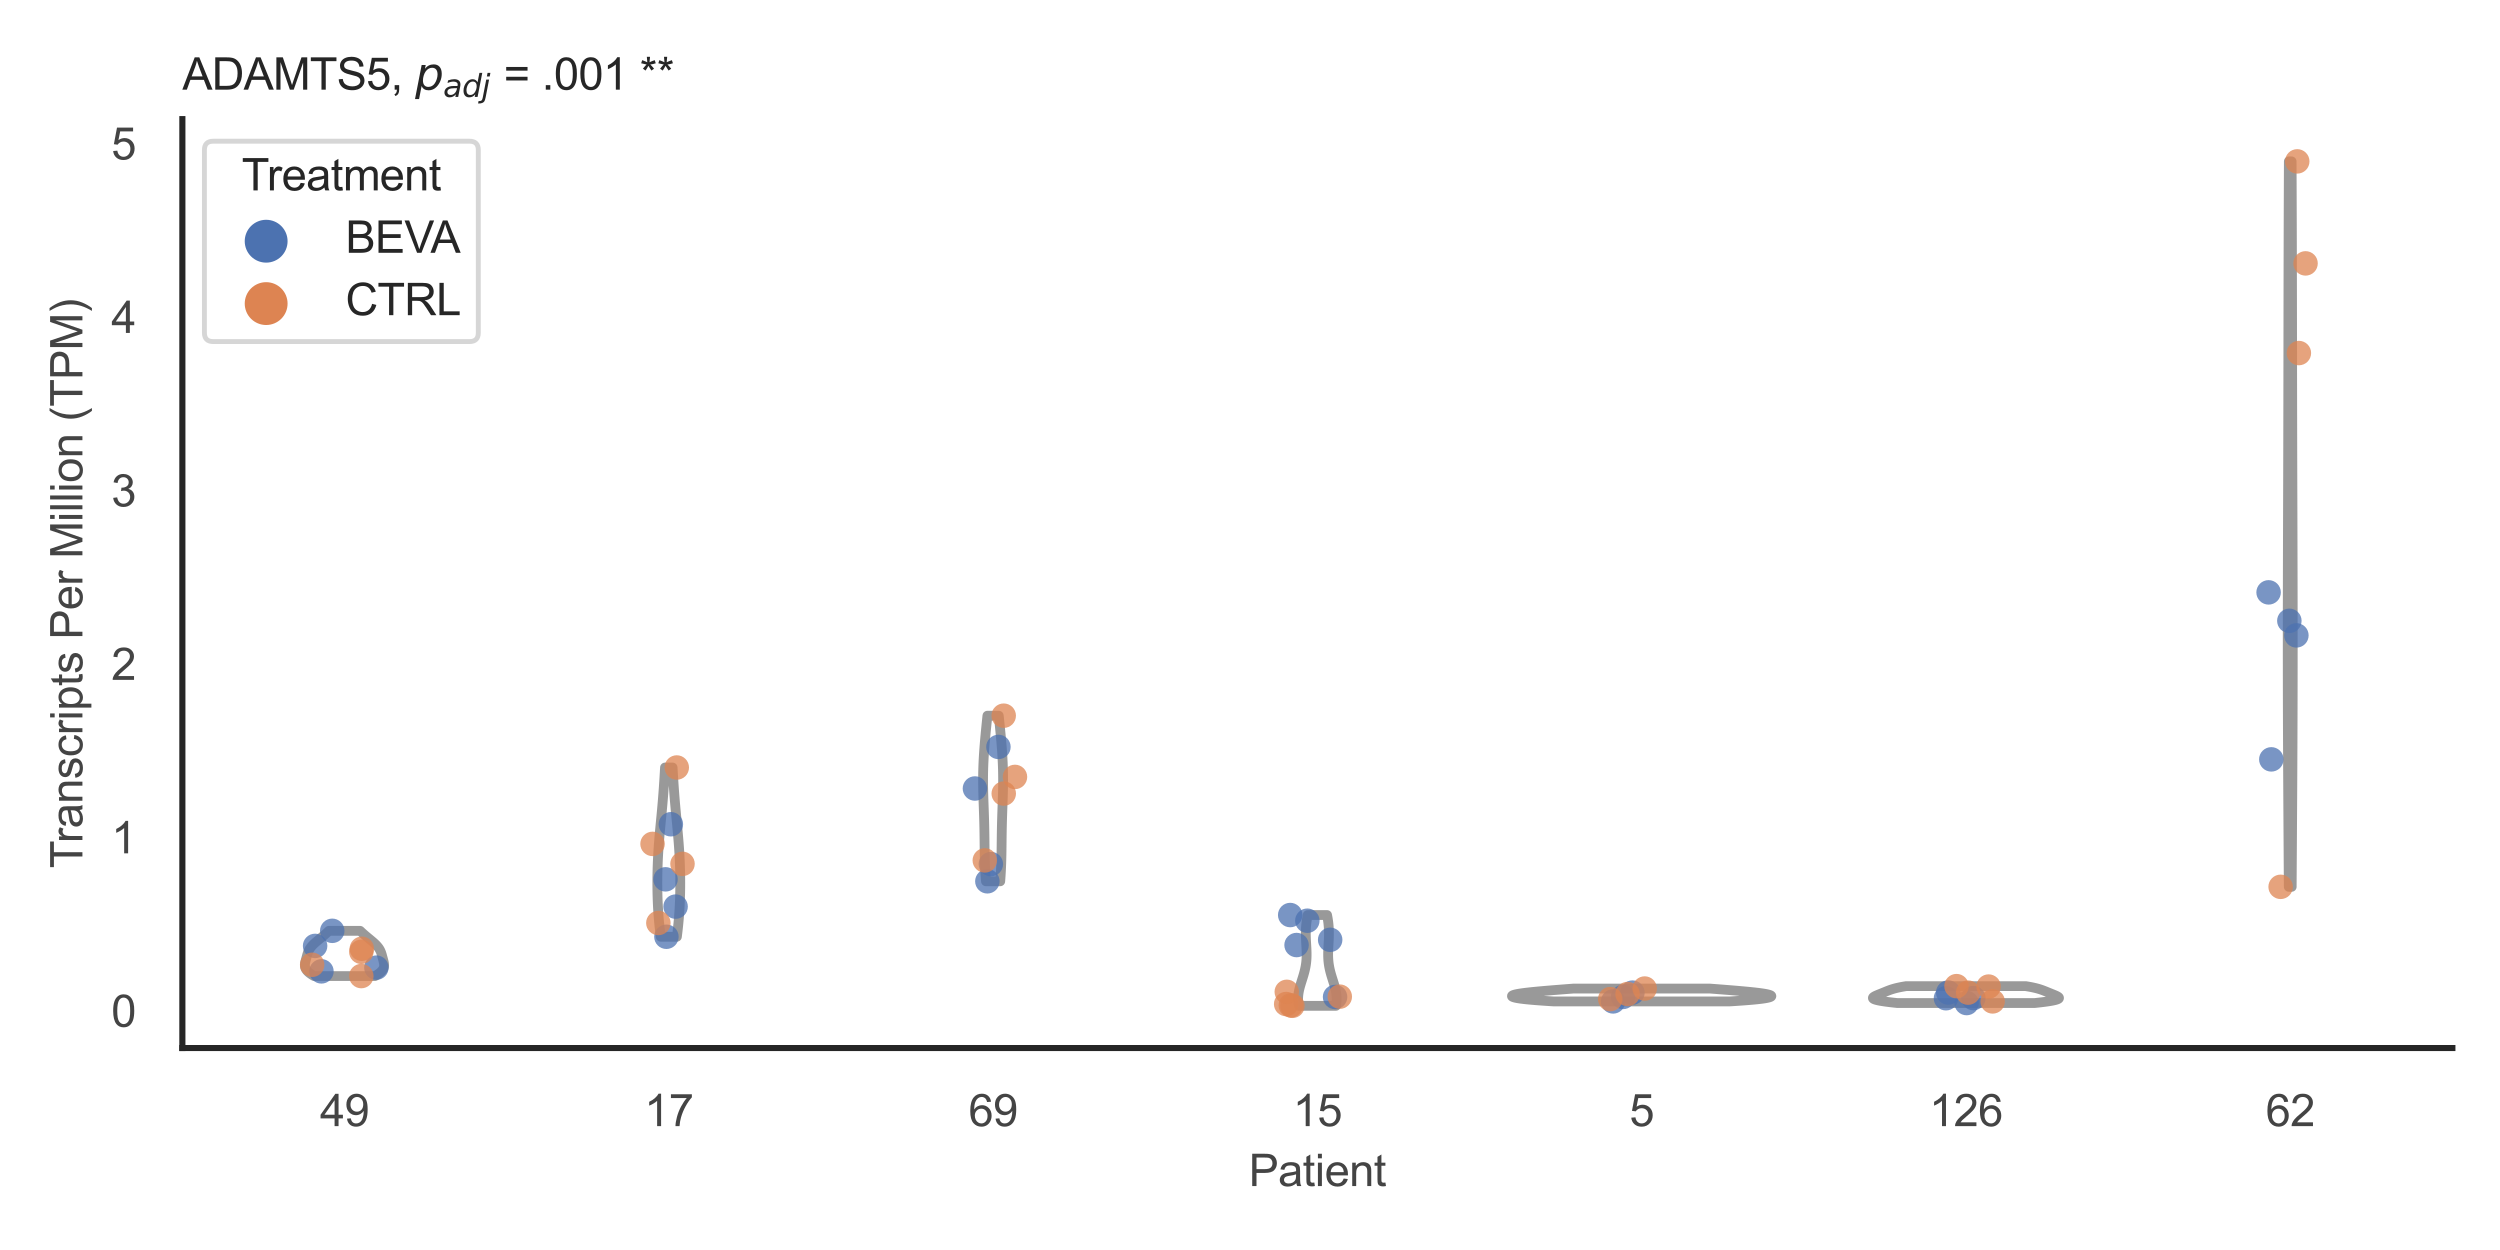<?xml version="1.0" encoding="utf-8" standalone="no"?>
<!DOCTYPE svg PUBLIC "-//W3C//DTD SVG 1.1//EN"
  "http://www.w3.org/Graphics/SVG/1.1/DTD/svg11.dtd">
<svg xmlns:xlink="http://www.w3.org/1999/xlink" width="510.236pt" height="255.118pt" viewBox="0 0 510.236 255.118" xmlns="http://www.w3.org/2000/svg" version="1.1">
 <defs>
  <style type="text/css">*{stroke-linejoin: round; stroke-linecap: butt}</style>
 </defs>
 <g id="figure_1">
  <g id="patch_1">
   <path d="M 0 255.118 
L 510.236 255.118 
L 510.236 0 
L 0 0 
z
" style="fill: #ffffff"/>
  </g>
  <g id="axes_1">
   <g id="patch_2">
    <path d="M 37.22 213.898 
L 500.516 213.898 
L 500.516 24.32 
L 37.22 24.32 
z
" style="fill: #ffffff"/>
   </g>
   <g id="matplotlib.axis_1">
    <g id="xtick_1">
     <g id="text_1">
      <!-- 49 -->
      <g style="fill: #444444" transform="translate(65.308 229.84)scale(0.09 -0.09)">
       <defs>
        <path id="ArialMT-34" d="M 2069 0 
L 2069 1097 
L 81 1097 
L 81 1613 
L 2172 4581 
L 2631 4581 
L 2631 1613 
L 3250 1613 
L 3250 1097 
L 2631 1097 
L 2631 0 
L 2069 0 
z
M 2069 1613 
L 2069 3678 
L 634 1613 
L 2069 1613 
z
" transform="scale(0.016)"/>
        <path id="ArialMT-39" d="M 350 1059 
L 891 1109 
Q 959 728 1153 556 
Q 1347 384 1650 384 
Q 1909 384 2104 503 
Q 2300 622 2425 820 
Q 2550 1019 2634 1356 
Q 2719 1694 2719 2044 
Q 2719 2081 2716 2156 
Q 2547 1888 2255 1720 
Q 1963 1553 1622 1553 
Q 1053 1553 659 1965 
Q 266 2378 266 3053 
Q 266 3750 677 4175 
Q 1088 4600 1706 4600 
Q 2153 4600 2523 4359 
Q 2894 4119 3086 3673 
Q 3278 3228 3278 2384 
Q 3278 1506 3087 986 
Q 2897 466 2520 194 
Q 2144 -78 1638 -78 
Q 1100 -78 759 220 
Q 419 519 350 1059 
z
M 2653 3081 
Q 2653 3566 2395 3850 
Q 2138 4134 1775 4134 
Q 1400 4134 1122 3828 
Q 844 3522 844 3034 
Q 844 2597 1108 2323 
Q 1372 2050 1759 2050 
Q 2150 2050 2401 2323 
Q 2653 2597 2653 3081 
z
" transform="scale(0.016)"/>
       </defs>
       <use xlink:href="#ArialMT-34"/>
       <use xlink:href="#ArialMT-39" x="55.615"/>
      </g>
     </g>
    </g>
    <g id="xtick_2">
     <g id="text_2">
      <!-- 17 -->
      <g style="fill: #444444" transform="translate(131.493 229.84)scale(0.09 -0.09)">
       <defs>
        <path id="ArialMT-31" d="M 2384 0 
L 1822 0 
L 1822 3584 
Q 1619 3391 1289 3197 
Q 959 3003 697 2906 
L 697 3450 
Q 1169 3672 1522 3987 
Q 1875 4303 2022 4600 
L 2384 4600 
L 2384 0 
z
" transform="scale(0.016)"/>
        <path id="ArialMT-37" d="M 303 3981 
L 303 4522 
L 3269 4522 
L 3269 4084 
Q 2831 3619 2401 2847 
Q 1972 2075 1738 1259 
Q 1569 684 1522 0 
L 944 0 
Q 953 541 1156 1306 
Q 1359 2072 1739 2783 
Q 2119 3494 2547 3981 
L 303 3981 
z
" transform="scale(0.016)"/>
       </defs>
       <use xlink:href="#ArialMT-31"/>
       <use xlink:href="#ArialMT-37" x="55.615"/>
      </g>
     </g>
    </g>
    <g id="xtick_3">
     <g id="text_3">
      <!-- 69 -->
      <g style="fill: #444444" transform="translate(197.678 229.84)scale(0.09 -0.09)">
       <defs>
        <path id="ArialMT-36" d="M 3184 3459 
L 2625 3416 
Q 2550 3747 2413 3897 
Q 2184 4138 1850 4138 
Q 1581 4138 1378 3988 
Q 1113 3794 959 3422 
Q 806 3050 800 2363 
Q 1003 2672 1297 2822 
Q 1591 2972 1913 2972 
Q 2475 2972 2870 2558 
Q 3266 2144 3266 1488 
Q 3266 1056 3080 686 
Q 2894 316 2569 119 
Q 2244 -78 1831 -78 
Q 1128 -78 684 439 
Q 241 956 241 2144 
Q 241 3472 731 4075 
Q 1159 4600 1884 4600 
Q 2425 4600 2770 4297 
Q 3116 3994 3184 3459 
z
M 888 1484 
Q 888 1194 1011 928 
Q 1134 663 1356 523 
Q 1578 384 1822 384 
Q 2178 384 2434 671 
Q 2691 959 2691 1453 
Q 2691 1928 2437 2201 
Q 2184 2475 1800 2475 
Q 1419 2475 1153 2201 
Q 888 1928 888 1484 
z
" transform="scale(0.016)"/>
       </defs>
       <use xlink:href="#ArialMT-36"/>
       <use xlink:href="#ArialMT-39" x="55.615"/>
      </g>
     </g>
    </g>
    <g id="xtick_4">
     <g id="text_4">
      <!-- 15 -->
      <g style="fill: #444444" transform="translate(263.863 229.84)scale(0.09 -0.09)">
       <defs>
        <path id="ArialMT-35" d="M 266 1200 
L 856 1250 
Q 922 819 1161 601 
Q 1400 384 1738 384 
Q 2144 384 2425 690 
Q 2706 997 2706 1503 
Q 2706 1984 2436 2262 
Q 2166 2541 1728 2541 
Q 1456 2541 1237 2417 
Q 1019 2294 894 2097 
L 366 2166 
L 809 4519 
L 3088 4519 
L 3088 3981 
L 1259 3981 
L 1013 2750 
Q 1425 3038 1878 3038 
Q 2478 3038 2890 2622 
Q 3303 2206 3303 1553 
Q 3303 931 2941 478 
Q 2500 -78 1738 -78 
Q 1113 -78 717 272 
Q 322 622 266 1200 
z
" transform="scale(0.016)"/>
       </defs>
       <use xlink:href="#ArialMT-31"/>
       <use xlink:href="#ArialMT-35" x="55.615"/>
      </g>
     </g>
    </g>
    <g id="xtick_5">
     <g id="text_5">
      <!-- 5 -->
      <g style="fill: #444444" transform="translate(332.551 229.84)scale(0.09 -0.09)">
       <use xlink:href="#ArialMT-35"/>
      </g>
     </g>
    </g>
    <g id="xtick_6">
     <g id="text_6">
      <!-- 126 -->
      <g style="fill: #444444" transform="translate(393.731 229.84)scale(0.09 -0.09)">
       <defs>
        <path id="ArialMT-32" d="M 3222 541 
L 3222 0 
L 194 0 
Q 188 203 259 391 
Q 375 700 629 1000 
Q 884 1300 1366 1694 
Q 2113 2306 2375 2664 
Q 2638 3022 2638 3341 
Q 2638 3675 2398 3904 
Q 2159 4134 1775 4134 
Q 1369 4134 1125 3890 
Q 881 3647 878 3216 
L 300 3275 
Q 359 3922 746 4261 
Q 1134 4600 1788 4600 
Q 2447 4600 2831 4234 
Q 3216 3869 3216 3328 
Q 3216 3053 3103 2787 
Q 2991 2522 2730 2228 
Q 2469 1934 1863 1422 
Q 1356 997 1212 845 
Q 1069 694 975 541 
L 3222 541 
z
" transform="scale(0.016)"/>
       </defs>
       <use xlink:href="#ArialMT-31"/>
       <use xlink:href="#ArialMT-32" x="55.615"/>
       <use xlink:href="#ArialMT-36" x="111.23"/>
      </g>
     </g>
    </g>
    <g id="xtick_7">
     <g id="text_7">
      <!-- 62 -->
      <g style="fill: #444444" transform="translate(462.419 229.84)scale(0.09 -0.09)">
       <use xlink:href="#ArialMT-36"/>
       <use xlink:href="#ArialMT-32" x="55.615"/>
      </g>
     </g>
    </g>
    <g id="text_8">
     <!-- Patient -->
     <g style="fill: #444444" transform="translate(254.859 242.071)scale(0.09 -0.09)">
      <defs>
       <path id="ArialMT-50" d="M 494 0 
L 494 4581 
L 2222 4581 
Q 2678 4581 2919 4538 
Q 3256 4481 3484 4323 
Q 3713 4166 3852 3881 
Q 3991 3597 3991 3256 
Q 3991 2672 3619 2267 
Q 3247 1863 2275 1863 
L 1100 1863 
L 1100 0 
L 494 0 
z
M 1100 2403 
L 2284 2403 
Q 2872 2403 3119 2622 
Q 3366 2841 3366 3238 
Q 3366 3525 3220 3729 
Q 3075 3934 2838 4000 
Q 2684 4041 2272 4041 
L 1100 4041 
L 1100 2403 
z
" transform="scale(0.016)"/>
       <path id="ArialMT-61" d="M 2588 409 
Q 2275 144 1986 34 
Q 1697 -75 1366 -75 
Q 819 -75 525 192 
Q 231 459 231 875 
Q 231 1119 342 1320 
Q 453 1522 633 1644 
Q 813 1766 1038 1828 
Q 1203 1872 1538 1913 
Q 2219 1994 2541 2106 
Q 2544 2222 2544 2253 
Q 2544 2597 2384 2738 
Q 2169 2928 1744 2928 
Q 1347 2928 1158 2789 
Q 969 2650 878 2297 
L 328 2372 
Q 403 2725 575 2942 
Q 747 3159 1072 3276 
Q 1397 3394 1825 3394 
Q 2250 3394 2515 3294 
Q 2781 3194 2906 3042 
Q 3031 2891 3081 2659 
Q 3109 2516 3109 2141 
L 3109 1391 
Q 3109 606 3145 398 
Q 3181 191 3288 0 
L 2700 0 
Q 2613 175 2588 409 
z
M 2541 1666 
Q 2234 1541 1622 1453 
Q 1275 1403 1131 1340 
Q 988 1278 909 1158 
Q 831 1038 831 891 
Q 831 666 1001 516 
Q 1172 366 1500 366 
Q 1825 366 2078 508 
Q 2331 650 2450 897 
Q 2541 1088 2541 1459 
L 2541 1666 
z
" transform="scale(0.016)"/>
       <path id="ArialMT-74" d="M 1650 503 
L 1731 6 
Q 1494 -44 1306 -44 
Q 1000 -44 831 53 
Q 663 150 594 308 
Q 525 466 525 972 
L 525 2881 
L 113 2881 
L 113 3319 
L 525 3319 
L 525 4141 
L 1084 4478 
L 1084 3319 
L 1650 3319 
L 1650 2881 
L 1084 2881 
L 1084 941 
Q 1084 700 1114 631 
Q 1144 563 1211 522 
Q 1278 481 1403 481 
Q 1497 481 1650 503 
z
" transform="scale(0.016)"/>
       <path id="ArialMT-69" d="M 425 3934 
L 425 4581 
L 988 4581 
L 988 3934 
L 425 3934 
z
M 425 0 
L 425 3319 
L 988 3319 
L 988 0 
L 425 0 
z
" transform="scale(0.016)"/>
       <path id="ArialMT-65" d="M 2694 1069 
L 3275 997 
Q 3138 488 2766 206 
Q 2394 -75 1816 -75 
Q 1088 -75 661 373 
Q 234 822 234 1631 
Q 234 2469 665 2931 
Q 1097 3394 1784 3394 
Q 2450 3394 2872 2941 
Q 3294 2488 3294 1666 
Q 3294 1616 3291 1516 
L 816 1516 
Q 847 969 1125 678 
Q 1403 388 1819 388 
Q 2128 388 2347 550 
Q 2566 713 2694 1069 
z
M 847 1978 
L 2700 1978 
Q 2663 2397 2488 2606 
Q 2219 2931 1791 2931 
Q 1403 2931 1139 2672 
Q 875 2413 847 1978 
z
" transform="scale(0.016)"/>
       <path id="ArialMT-6e" d="M 422 0 
L 422 3319 
L 928 3319 
L 928 2847 
Q 1294 3394 1984 3394 
Q 2284 3394 2536 3286 
Q 2788 3178 2913 3003 
Q 3038 2828 3088 2588 
Q 3119 2431 3119 2041 
L 3119 0 
L 2556 0 
L 2556 2019 
Q 2556 2363 2490 2533 
Q 2425 2703 2258 2804 
Q 2091 2906 1866 2906 
Q 1506 2906 1245 2678 
Q 984 2450 984 1813 
L 984 0 
L 422 0 
z
" transform="scale(0.016)"/>
      </defs>
      <use xlink:href="#ArialMT-50"/>
      <use xlink:href="#ArialMT-61" x="66.699"/>
      <use xlink:href="#ArialMT-74" x="122.314"/>
      <use xlink:href="#ArialMT-69" x="150.098"/>
      <use xlink:href="#ArialMT-65" x="172.314"/>
      <use xlink:href="#ArialMT-6e" x="227.93"/>
      <use xlink:href="#ArialMT-74" x="283.545"/>
     </g>
    </g>
   </g>
   <g id="matplotlib.axis_2">
    <g id="ytick_1">
     <g id="text_9">
      <!-- 0 -->
      <g style="fill: #444444" transform="translate(22.715 209.56)scale(0.09 -0.09)">
       <defs>
        <path id="ArialMT-30" d="M 266 2259 
Q 266 3072 433 3567 
Q 600 4063 929 4331 
Q 1259 4600 1759 4600 
Q 2128 4600 2406 4451 
Q 2684 4303 2865 4023 
Q 3047 3744 3150 3342 
Q 3253 2941 3253 2259 
Q 3253 1453 3087 958 
Q 2922 463 2592 192 
Q 2263 -78 1759 -78 
Q 1097 -78 719 397 
Q 266 969 266 2259 
z
M 844 2259 
Q 844 1131 1108 757 
Q 1372 384 1759 384 
Q 2147 384 2411 759 
Q 2675 1134 2675 2259 
Q 2675 3391 2411 3762 
Q 2147 4134 1753 4134 
Q 1366 4134 1134 3806 
Q 844 3388 844 2259 
z
" transform="scale(0.016)"/>
       </defs>
       <use xlink:href="#ArialMT-30"/>
      </g>
     </g>
    </g>
    <g id="ytick_2">
     <g id="text_10">
      <!-- 1 -->
      <g style="fill: #444444" transform="translate(22.715 174.158)scale(0.09 -0.09)">
       <use xlink:href="#ArialMT-31"/>
      </g>
     </g>
    </g>
    <g id="ytick_3">
     <g id="text_11">
      <!-- 2 -->
      <g style="fill: #444444" transform="translate(22.715 138.757)scale(0.09 -0.09)">
       <use xlink:href="#ArialMT-32"/>
      </g>
     </g>
    </g>
    <g id="ytick_4">
     <g id="text_12">
      <!-- 3 -->
      <g style="fill: #444444" transform="translate(22.715 103.355)scale(0.09 -0.09)">
       <defs>
        <path id="ArialMT-33" d="M 269 1209 
L 831 1284 
Q 928 806 1161 595 
Q 1394 384 1728 384 
Q 2125 384 2398 659 
Q 2672 934 2672 1341 
Q 2672 1728 2419 1979 
Q 2166 2231 1775 2231 
Q 1616 2231 1378 2169 
L 1441 2663 
Q 1497 2656 1531 2656 
Q 1891 2656 2178 2843 
Q 2466 3031 2466 3422 
Q 2466 3731 2256 3934 
Q 2047 4138 1716 4138 
Q 1388 4138 1169 3931 
Q 950 3725 888 3313 
L 325 3413 
Q 428 3978 793 4289 
Q 1159 4600 1703 4600 
Q 2078 4600 2393 4439 
Q 2709 4278 2876 4000 
Q 3044 3722 3044 3409 
Q 3044 3113 2884 2869 
Q 2725 2625 2413 2481 
Q 2819 2388 3044 2092 
Q 3269 1797 3269 1353 
Q 3269 753 2831 336 
Q 2394 -81 1725 -81 
Q 1122 -81 723 278 
Q 325 638 269 1209 
z
" transform="scale(0.016)"/>
       </defs>
       <use xlink:href="#ArialMT-33"/>
      </g>
     </g>
    </g>
    <g id="ytick_5">
     <g id="text_13">
      <!-- 4 -->
      <g style="fill: #444444" transform="translate(22.715 67.953)scale(0.09 -0.09)">
       <use xlink:href="#ArialMT-34"/>
      </g>
     </g>
    </g>
    <g id="ytick_6">
     <g id="text_14">
      <!-- 5 -->
      <g style="fill: #444444" transform="translate(22.715 32.551)scale(0.09 -0.09)">
       <use xlink:href="#ArialMT-35"/>
      </g>
     </g>
    </g>
    <g id="text_15">
     <!-- Transcripts Per Million (TPM) -->
     <g style="fill: #444444" transform="translate(16.821 177.194)rotate(-90)scale(0.09 -0.09)">
      <defs>
       <path id="ArialMT-54" d="M 1659 0 
L 1659 4041 
L 150 4041 
L 150 4581 
L 3781 4581 
L 3781 4041 
L 2266 4041 
L 2266 0 
L 1659 0 
z
" transform="scale(0.016)"/>
       <path id="ArialMT-72" d="M 416 0 
L 416 3319 
L 922 3319 
L 922 2816 
Q 1116 3169 1280 3281 
Q 1444 3394 1641 3394 
Q 1925 3394 2219 3213 
L 2025 2691 
Q 1819 2813 1613 2813 
Q 1428 2813 1281 2702 
Q 1134 2591 1072 2394 
Q 978 2094 978 1738 
L 978 0 
L 416 0 
z
" transform="scale(0.016)"/>
       <path id="ArialMT-73" d="M 197 991 
L 753 1078 
Q 800 744 1014 566 
Q 1228 388 1613 388 
Q 2000 388 2187 545 
Q 2375 703 2375 916 
Q 2375 1106 2209 1216 
Q 2094 1291 1634 1406 
Q 1016 1563 777 1677 
Q 538 1791 414 1992 
Q 291 2194 291 2438 
Q 291 2659 392 2848 
Q 494 3038 669 3163 
Q 800 3259 1026 3326 
Q 1253 3394 1513 3394 
Q 1903 3394 2198 3281 
Q 2494 3169 2634 2976 
Q 2775 2784 2828 2463 
L 2278 2388 
Q 2241 2644 2061 2787 
Q 1881 2931 1553 2931 
Q 1166 2931 1000 2803 
Q 834 2675 834 2503 
Q 834 2394 903 2306 
Q 972 2216 1119 2156 
Q 1203 2125 1616 2013 
Q 2213 1853 2448 1751 
Q 2684 1650 2818 1456 
Q 2953 1263 2953 975 
Q 2953 694 2789 445 
Q 2625 197 2315 61 
Q 2006 -75 1616 -75 
Q 969 -75 630 194 
Q 291 463 197 991 
z
" transform="scale(0.016)"/>
       <path id="ArialMT-63" d="M 2588 1216 
L 3141 1144 
Q 3050 572 2676 248 
Q 2303 -75 1759 -75 
Q 1078 -75 664 370 
Q 250 816 250 1647 
Q 250 2184 428 2587 
Q 606 2991 970 3192 
Q 1334 3394 1763 3394 
Q 2303 3394 2647 3120 
Q 2991 2847 3088 2344 
L 2541 2259 
Q 2463 2594 2264 2762 
Q 2066 2931 1784 2931 
Q 1359 2931 1093 2626 
Q 828 2322 828 1663 
Q 828 994 1084 691 
Q 1341 388 1753 388 
Q 2084 388 2306 591 
Q 2528 794 2588 1216 
z
" transform="scale(0.016)"/>
       <path id="ArialMT-70" d="M 422 -1272 
L 422 3319 
L 934 3319 
L 934 2888 
Q 1116 3141 1344 3267 
Q 1572 3394 1897 3394 
Q 2322 3394 2647 3175 
Q 2972 2956 3137 2557 
Q 3303 2159 3303 1684 
Q 3303 1175 3120 767 
Q 2938 359 2589 142 
Q 2241 -75 1856 -75 
Q 1575 -75 1351 44 
Q 1128 163 984 344 
L 984 -1272 
L 422 -1272 
z
M 931 1641 
Q 931 1000 1190 694 
Q 1450 388 1819 388 
Q 2194 388 2461 705 
Q 2728 1022 2728 1688 
Q 2728 2322 2467 2637 
Q 2206 2953 1844 2953 
Q 1484 2953 1207 2617 
Q 931 2281 931 1641 
z
" transform="scale(0.016)"/>
       <path id="ArialMT-20" transform="scale(0.016)"/>
       <path id="ArialMT-4d" d="M 475 0 
L 475 4581 
L 1388 4581 
L 2472 1338 
Q 2622 884 2691 659 
Q 2769 909 2934 1394 
L 4031 4581 
L 4847 4581 
L 4847 0 
L 4263 0 
L 4263 3834 
L 2931 0 
L 2384 0 
L 1059 3900 
L 1059 0 
L 475 0 
z
" transform="scale(0.016)"/>
       <path id="ArialMT-6c" d="M 409 0 
L 409 4581 
L 972 4581 
L 972 0 
L 409 0 
z
" transform="scale(0.016)"/>
       <path id="ArialMT-6f" d="M 213 1659 
Q 213 2581 725 3025 
Q 1153 3394 1769 3394 
Q 2453 3394 2887 2945 
Q 3322 2497 3322 1706 
Q 3322 1066 3130 698 
Q 2938 331 2570 128 
Q 2203 -75 1769 -75 
Q 1072 -75 642 372 
Q 213 819 213 1659 
z
M 791 1659 
Q 791 1022 1069 705 
Q 1347 388 1769 388 
Q 2188 388 2466 706 
Q 2744 1025 2744 1678 
Q 2744 2294 2464 2611 
Q 2184 2928 1769 2928 
Q 1347 2928 1069 2612 
Q 791 2297 791 1659 
z
" transform="scale(0.016)"/>
       <path id="ArialMT-28" d="M 1497 -1347 
Q 1031 -759 709 28 
Q 388 816 388 1659 
Q 388 2403 628 3084 
Q 909 3875 1497 4659 
L 1900 4659 
Q 1522 4009 1400 3731 
Q 1209 3300 1100 2831 
Q 966 2247 966 1656 
Q 966 153 1900 -1347 
L 1497 -1347 
z
" transform="scale(0.016)"/>
       <path id="ArialMT-29" d="M 791 -1347 
L 388 -1347 
Q 1322 153 1322 1656 
Q 1322 2244 1188 2822 
Q 1081 3291 891 3722 
Q 769 4003 388 4659 
L 791 4659 
Q 1378 3875 1659 3084 
Q 1900 2403 1900 1659 
Q 1900 816 1576 28 
Q 1253 -759 791 -1347 
z
" transform="scale(0.016)"/>
      </defs>
      <use xlink:href="#ArialMT-54"/>
      <use xlink:href="#ArialMT-72" x="57.334"/>
      <use xlink:href="#ArialMT-61" x="90.635"/>
      <use xlink:href="#ArialMT-6e" x="146.25"/>
      <use xlink:href="#ArialMT-73" x="201.865"/>
      <use xlink:href="#ArialMT-63" x="251.865"/>
      <use xlink:href="#ArialMT-72" x="301.865"/>
      <use xlink:href="#ArialMT-69" x="335.166"/>
      <use xlink:href="#ArialMT-70" x="357.383"/>
      <use xlink:href="#ArialMT-74" x="412.998"/>
      <use xlink:href="#ArialMT-73" x="440.781"/>
      <use xlink:href="#ArialMT-20" x="490.781"/>
      <use xlink:href="#ArialMT-50" x="518.564"/>
      <use xlink:href="#ArialMT-65" x="585.264"/>
      <use xlink:href="#ArialMT-72" x="640.879"/>
      <use xlink:href="#ArialMT-20" x="674.18"/>
      <use xlink:href="#ArialMT-4d" x="701.963"/>
      <use xlink:href="#ArialMT-69" x="785.264"/>
      <use xlink:href="#ArialMT-6c" x="807.48"/>
      <use xlink:href="#ArialMT-6c" x="829.697"/>
      <use xlink:href="#ArialMT-69" x="851.914"/>
      <use xlink:href="#ArialMT-6f" x="874.131"/>
      <use xlink:href="#ArialMT-6e" x="929.746"/>
      <use xlink:href="#ArialMT-20" x="985.361"/>
      <use xlink:href="#ArialMT-28" x="1013.145"/>
      <use xlink:href="#ArialMT-54" x="1046.445"/>
      <use xlink:href="#ArialMT-50" x="1107.529"/>
      <use xlink:href="#ArialMT-4d" x="1174.229"/>
      <use xlink:href="#ArialMT-29" x="1257.529"/>
     </g>
    </g>
   </g>
   <g id="PolyCollection_1">
    <defs>
     <path id="m2cf54e562c" d="M 76.52 -55.908 
L 64.106 -55.908 
L 63.948 -56.001 
L 63.796 -56.095 
L 63.65 -56.188 
L 63.51 -56.281 
L 63.377 -56.375 
L 63.25 -56.468 
L 63.131 -56.561 
L 63.019 -56.654 
L 62.915 -56.748 
L 62.818 -56.841 
L 62.729 -56.934 
L 62.648 -57.028 
L 62.575 -57.121 
L 62.51 -57.214 
L 62.452 -57.307 
L 62.401 -57.401 
L 62.358 -57.494 
L 62.322 -57.587 
L 62.292 -57.681 
L 62.269 -57.774 
L 62.252 -57.867 
L 62.24 -57.96 
L 62.234 -58.054 
L 62.233 -58.147 
L 62.235 -58.24 
L 62.242 -58.334 
L 62.252 -58.427 
L 62.265 -58.52 
L 62.281 -58.613 
L 62.299 -58.707 
L 62.319 -58.8 
L 62.341 -58.893 
L 62.363 -58.987 
L 62.387 -59.08 
L 62.411 -59.173 
L 62.436 -59.266 
L 62.46 -59.36 
L 62.485 -59.453 
L 62.51 -59.546 
L 62.535 -59.64 
L 62.56 -59.733 
L 62.585 -59.826 
L 62.61 -59.919 
L 62.636 -60.013 
L 62.661 -60.106 
L 62.687 -60.199 
L 62.714 -60.293 
L 62.742 -60.386 
L 62.771 -60.479 
L 62.802 -60.572 
L 62.834 -60.666 
L 62.868 -60.759 
L 62.905 -60.852 
L 62.944 -60.946 
L 62.986 -61.039 
L 63.03 -61.132 
L 63.078 -61.225 
L 63.129 -61.319 
L 63.184 -61.412 
L 63.242 -61.505 
L 63.304 -61.599 
L 63.37 -61.692 
L 63.44 -61.785 
L 63.514 -61.878 
L 63.591 -61.972 
L 63.672 -62.065 
L 63.757 -62.158 
L 63.845 -62.252 
L 63.936 -62.345 
L 64.031 -62.438 
L 64.128 -62.531 
L 64.229 -62.625 
L 64.331 -62.718 
L 64.436 -62.811 
L 64.543 -62.905 
L 64.652 -62.998 
L 64.762 -63.091 
L 64.873 -63.184 
L 64.985 -63.278 
L 65.098 -63.371 
L 65.211 -63.464 
L 65.324 -63.558 
L 65.437 -63.651 
L 65.55 -63.744 
L 65.662 -63.837 
L 65.774 -63.931 
L 65.885 -64.024 
L 65.995 -64.117 
L 66.104 -64.211 
L 66.213 -64.304 
L 66.32 -64.397 
L 66.426 -64.49 
L 66.53 -64.584 
L 66.634 -64.677 
L 66.736 -64.77 
L 66.837 -64.864 
L 66.937 -64.957 
L 67.035 -65.05 
L 67.133 -65.143 
L 73.492 -65.143 
L 73.492 -65.143 
L 73.59 -65.05 
L 73.689 -64.957 
L 73.788 -64.864 
L 73.889 -64.77 
L 73.992 -64.677 
L 74.095 -64.584 
L 74.2 -64.49 
L 74.306 -64.397 
L 74.413 -64.304 
L 74.521 -64.211 
L 74.63 -64.117 
L 74.74 -64.024 
L 74.851 -63.931 
L 74.963 -63.837 
L 75.075 -63.744 
L 75.188 -63.651 
L 75.301 -63.558 
L 75.415 -63.464 
L 75.528 -63.371 
L 75.64 -63.278 
L 75.752 -63.184 
L 75.863 -63.091 
L 75.973 -62.998 
L 76.082 -62.905 
L 76.189 -62.811 
L 76.294 -62.718 
L 76.397 -62.625 
L 76.497 -62.531 
L 76.594 -62.438 
L 76.689 -62.345 
L 76.78 -62.252 
L 76.869 -62.158 
L 76.953 -62.065 
L 77.034 -61.972 
L 77.112 -61.878 
L 77.185 -61.785 
L 77.255 -61.692 
L 77.321 -61.599 
L 77.383 -61.505 
L 77.441 -61.412 
L 77.496 -61.319 
L 77.547 -61.225 
L 77.595 -61.132 
L 77.64 -61.039 
L 77.681 -60.946 
L 77.72 -60.852 
L 77.757 -60.759 
L 77.791 -60.666 
L 77.823 -60.572 
L 77.854 -60.479 
L 77.883 -60.386 
L 77.911 -60.293 
L 77.938 -60.199 
L 77.964 -60.106 
L 77.99 -60.013 
L 78.015 -59.919 
L 78.04 -59.826 
L 78.065 -59.733 
L 78.09 -59.64 
L 78.115 -59.546 
L 78.14 -59.453 
L 78.165 -59.36 
L 78.19 -59.266 
L 78.214 -59.173 
L 78.238 -59.08 
L 78.262 -58.987 
L 78.284 -58.893 
L 78.306 -58.8 
L 78.326 -58.707 
L 78.344 -58.613 
L 78.36 -58.52 
L 78.373 -58.427 
L 78.383 -58.334 
L 78.39 -58.24 
L 78.393 -58.147 
L 78.391 -58.054 
L 78.385 -57.96 
L 78.373 -57.867 
L 78.356 -57.774 
L 78.333 -57.681 
L 78.303 -57.587 
L 78.267 -57.494 
L 78.224 -57.401 
L 78.173 -57.307 
L 78.116 -57.214 
L 78.05 -57.121 
L 77.977 -57.028 
L 77.896 -56.934 
L 77.807 -56.841 
L 77.711 -56.748 
L 77.606 -56.654 
L 77.494 -56.561 
L 77.375 -56.468 
L 77.249 -56.375 
L 77.115 -56.281 
L 76.975 -56.188 
L 76.829 -56.095 
L 76.677 -56.001 
L 76.52 -55.908 
z
" style="stroke: #999999; stroke-width: 2"/>
    </defs>
    <g clip-path="url(#pdb1f9b093d)">
     <use xlink:href="#m2cf54e562c" x="0" y="255.118" style="fill: #ffffff; stroke: #999999; stroke-width: 2"/>
    </g>
   </g>
   <g id="PolyCollection_2">
    <defs>
     <path id="m71ddbe7826" d="M 138.149 -63.933 
L 134.846 -63.933 
L 134.803 -64.282 
L 134.76 -64.63 
L 134.719 -64.979 
L 134.679 -65.328 
L 134.64 -65.677 
L 134.603 -66.026 
L 134.567 -66.375 
L 134.533 -66.724 
L 134.5 -67.073 
L 134.469 -67.422 
L 134.439 -67.77 
L 134.411 -68.119 
L 134.385 -68.468 
L 134.36 -68.817 
L 134.336 -69.166 
L 134.315 -69.515 
L 134.294 -69.864 
L 134.276 -70.213 
L 134.259 -70.562 
L 134.243 -70.91 
L 134.229 -71.259 
L 134.216 -71.608 
L 134.205 -71.957 
L 134.195 -72.306 
L 134.186 -72.655 
L 134.179 -73.004 
L 134.172 -73.353 
L 134.168 -73.702 
L 134.164 -74.05 
L 134.162 -74.399 
L 134.161 -74.748 
L 134.161 -75.097 
L 134.162 -75.446 
L 134.164 -75.795 
L 134.168 -76.144 
L 134.173 -76.493 
L 134.179 -76.842 
L 134.186 -77.191 
L 134.194 -77.539 
L 134.204 -77.888 
L 134.214 -78.237 
L 134.226 -78.586 
L 134.239 -78.935 
L 134.253 -79.284 
L 134.269 -79.633 
L 134.286 -79.982 
L 134.304 -80.331 
L 134.323 -80.679 
L 134.343 -81.028 
L 134.364 -81.377 
L 134.387 -81.726 
L 134.41 -82.075 
L 134.435 -82.424 
L 134.461 -82.773 
L 134.488 -83.122 
L 134.515 -83.471 
L 134.544 -83.819 
L 134.573 -84.168 
L 134.603 -84.517 
L 134.634 -84.866 
L 134.665 -85.215 
L 134.697 -85.564 
L 134.73 -85.913 
L 134.763 -86.262 
L 134.796 -86.611 
L 134.829 -86.959 
L 134.862 -87.308 
L 134.896 -87.657 
L 134.929 -88.006 
L 134.963 -88.355 
L 134.996 -88.704 
L 135.029 -89.053 
L 135.062 -89.402 
L 135.094 -89.751 
L 135.126 -90.1 
L 135.157 -90.448 
L 135.188 -90.797 
L 135.218 -91.146 
L 135.248 -91.495 
L 135.277 -91.844 
L 135.305 -92.193 
L 135.333 -92.542 
L 135.36 -92.891 
L 135.387 -93.24 
L 135.412 -93.588 
L 135.438 -93.937 
L 135.462 -94.286 
L 135.487 -94.635 
L 135.51 -94.984 
L 135.533 -95.333 
L 135.556 -95.682 
L 135.578 -96.031 
L 135.6 -96.38 
L 135.621 -96.728 
L 135.643 -97.077 
L 135.664 -97.426 
L 135.684 -97.775 
L 135.705 -98.124 
L 135.725 -98.473 
L 137.27 -98.473 
L 137.27 -98.473 
L 137.291 -98.124 
L 137.311 -97.775 
L 137.332 -97.426 
L 137.353 -97.077 
L 137.374 -96.728 
L 137.396 -96.38 
L 137.417 -96.031 
L 137.44 -95.682 
L 137.462 -95.333 
L 137.485 -94.984 
L 137.509 -94.635 
L 137.533 -94.286 
L 137.558 -93.937 
L 137.583 -93.588 
L 137.609 -93.24 
L 137.635 -92.891 
L 137.663 -92.542 
L 137.69 -92.193 
L 137.719 -91.844 
L 137.748 -91.495 
L 137.777 -91.146 
L 137.808 -90.797 
L 137.839 -90.448 
L 137.87 -90.1 
L 137.902 -89.751 
L 137.934 -89.402 
L 137.967 -89.053 
L 138 -88.704 
L 138.033 -88.355 
L 138.066 -88.006 
L 138.1 -87.657 
L 138.133 -87.308 
L 138.167 -86.959 
L 138.2 -86.611 
L 138.233 -86.262 
L 138.266 -85.913 
L 138.298 -85.564 
L 138.33 -85.215 
L 138.362 -84.866 
L 138.392 -84.517 
L 138.423 -84.168 
L 138.452 -83.819 
L 138.48 -83.471 
L 138.508 -83.122 
L 138.535 -82.773 
L 138.56 -82.424 
L 138.585 -82.075 
L 138.609 -81.726 
L 138.631 -81.377 
L 138.653 -81.028 
L 138.673 -80.679 
L 138.692 -80.331 
L 138.71 -79.982 
L 138.727 -79.633 
L 138.742 -79.284 
L 138.756 -78.935 
L 138.769 -78.586 
L 138.781 -78.237 
L 138.792 -77.888 
L 138.802 -77.539 
L 138.81 -77.191 
L 138.817 -76.842 
L 138.823 -76.493 
L 138.828 -76.144 
L 138.831 -75.795 
L 138.834 -75.446 
L 138.835 -75.097 
L 138.835 -74.748 
L 138.834 -74.399 
L 138.831 -74.05 
L 138.828 -73.702 
L 138.823 -73.353 
L 138.817 -73.004 
L 138.81 -72.655 
L 138.801 -72.306 
L 138.791 -71.957 
L 138.78 -71.608 
L 138.767 -71.259 
L 138.753 -70.91 
L 138.737 -70.562 
L 138.72 -70.213 
L 138.701 -69.864 
L 138.681 -69.515 
L 138.659 -69.166 
L 138.636 -68.817 
L 138.611 -68.468 
L 138.584 -68.119 
L 138.556 -67.77 
L 138.527 -67.422 
L 138.495 -67.073 
L 138.463 -66.724 
L 138.428 -66.375 
L 138.392 -66.026 
L 138.355 -65.677 
L 138.316 -65.328 
L 138.276 -64.979 
L 138.235 -64.63 
L 138.193 -64.282 
L 138.149 -63.933 
z
" style="stroke: #999999; stroke-width: 2"/>
    </defs>
    <g clip-path="url(#pdb1f9b093d)">
     <use xlink:href="#m71ddbe7826" x="0" y="255.118" style="fill: #ffffff; stroke: #999999; stroke-width: 2"/>
    </g>
   </g>
   <g id="PolyCollection_3">
    <defs>
     <path id="m5eb7806c25" d="M 204.141 -75.251 
L 201.225 -75.251 
L 201.199 -75.593 
L 201.174 -75.934 
L 201.151 -76.276 
L 201.129 -76.617 
L 201.109 -76.958 
L 201.09 -77.3 
L 201.072 -77.641 
L 201.056 -77.983 
L 201.042 -78.324 
L 201.028 -78.665 
L 201.016 -79.007 
L 201.005 -79.348 
L 200.996 -79.69 
L 200.987 -80.031 
L 200.979 -80.372 
L 200.972 -80.714 
L 200.966 -81.055 
L 200.961 -81.397 
L 200.956 -81.738 
L 200.951 -82.079 
L 200.947 -82.421 
L 200.943 -82.762 
L 200.939 -83.103 
L 200.936 -83.445 
L 200.932 -83.786 
L 200.928 -84.128 
L 200.923 -84.469 
L 200.919 -84.81 
L 200.914 -85.152 
L 200.908 -85.493 
L 200.902 -85.835 
L 200.895 -86.176 
L 200.888 -86.517 
L 200.88 -86.859 
L 200.872 -87.2 
L 200.863 -87.542 
L 200.853 -87.883 
L 200.843 -88.224 
L 200.832 -88.566 
L 200.821 -88.907 
L 200.81 -89.248 
L 200.798 -89.59 
L 200.786 -89.931 
L 200.774 -90.273 
L 200.762 -90.614 
L 200.75 -90.955 
L 200.738 -91.297 
L 200.726 -91.638 
L 200.714 -91.98 
L 200.703 -92.321 
L 200.693 -92.662 
L 200.683 -93.004 
L 200.674 -93.345 
L 200.666 -93.687 
L 200.659 -94.028 
L 200.652 -94.369 
L 200.647 -94.711 
L 200.643 -95.052 
L 200.641 -95.393 
L 200.639 -95.735 
L 200.639 -96.076 
L 200.641 -96.418 
L 200.643 -96.759 
L 200.648 -97.1 
L 200.653 -97.442 
L 200.661 -97.783 
L 200.67 -98.125 
L 200.68 -98.466 
L 200.692 -98.807 
L 200.705 -99.149 
L 200.72 -99.49 
L 200.736 -99.832 
L 200.753 -100.173 
L 200.772 -100.514 
L 200.792 -100.856 
L 200.814 -101.197 
L 200.836 -101.538 
L 200.86 -101.88 
L 200.885 -102.221 
L 200.911 -102.563 
L 200.937 -102.904 
L 200.965 -103.245 
L 200.994 -103.587 
L 201.023 -103.928 
L 201.053 -104.27 
L 201.084 -104.611 
L 201.116 -104.952 
L 201.148 -105.294 
L 201.18 -105.635 
L 201.213 -105.977 
L 201.247 -106.318 
L 201.281 -106.659 
L 201.315 -107.001 
L 201.349 -107.342 
L 201.384 -107.683 
L 201.418 -108.025 
L 201.453 -108.366 
L 201.488 -108.708 
L 201.523 -109.049 
L 203.843 -109.049 
L 203.843 -109.049 
L 203.878 -108.708 
L 203.913 -108.366 
L 203.947 -108.025 
L 203.982 -107.683 
L 204.017 -107.342 
L 204.051 -107.001 
L 204.085 -106.659 
L 204.119 -106.318 
L 204.152 -105.977 
L 204.185 -105.635 
L 204.218 -105.294 
L 204.25 -104.952 
L 204.282 -104.611 
L 204.312 -104.27 
L 204.343 -103.928 
L 204.372 -103.587 
L 204.401 -103.245 
L 204.428 -102.904 
L 204.455 -102.563 
L 204.481 -102.221 
L 204.506 -101.88 
L 204.53 -101.538 
L 204.552 -101.197 
L 204.574 -100.856 
L 204.594 -100.514 
L 204.613 -100.173 
L 204.63 -99.832 
L 204.646 -99.49 
L 204.661 -99.149 
L 204.674 -98.807 
L 204.686 -98.466 
L 204.696 -98.125 
L 204.705 -97.783 
L 204.712 -97.442 
L 204.718 -97.1 
L 204.722 -96.759 
L 204.725 -96.418 
L 204.727 -96.076 
L 204.727 -95.735 
L 204.725 -95.393 
L 204.723 -95.052 
L 204.719 -94.711 
L 204.714 -94.369 
L 204.707 -94.028 
L 204.7 -93.687 
L 204.692 -93.345 
L 204.683 -93.004 
L 204.673 -92.662 
L 204.663 -92.321 
L 204.652 -91.98 
L 204.64 -91.638 
L 204.628 -91.297 
L 204.616 -90.955 
L 204.604 -90.614 
L 204.592 -90.273 
L 204.58 -89.931 
L 204.568 -89.59 
L 204.556 -89.248 
L 204.545 -88.907 
L 204.534 -88.566 
L 204.523 -88.224 
L 204.513 -87.883 
L 204.503 -87.542 
L 204.494 -87.2 
L 204.486 -86.859 
L 204.478 -86.517 
L 204.471 -86.176 
L 204.464 -85.835 
L 204.458 -85.493 
L 204.452 -85.152 
L 204.447 -84.81 
L 204.443 -84.469 
L 204.438 -84.128 
L 204.434 -83.786 
L 204.43 -83.445 
L 204.426 -83.103 
L 204.423 -82.762 
L 204.419 -82.421 
L 204.414 -82.079 
L 204.41 -81.738 
L 204.405 -81.397 
L 204.4 -81.055 
L 204.394 -80.714 
L 204.387 -80.372 
L 204.379 -80.031 
L 204.37 -79.69 
L 204.361 -79.348 
L 204.35 -79.007 
L 204.338 -78.665 
L 204.324 -78.324 
L 204.31 -77.983 
L 204.294 -77.641 
L 204.276 -77.3 
L 204.257 -76.958 
L 204.237 -76.617 
L 204.215 -76.276 
L 204.192 -75.934 
L 204.167 -75.593 
L 204.141 -75.251 
z
" style="stroke: #999999; stroke-width: 2"/>
    </defs>
    <g clip-path="url(#pdb1f9b093d)">
     <use xlink:href="#m5eb7806c25" x="0" y="255.118" style="fill: #ffffff; stroke: #999999; stroke-width: 2"/>
    </g>
   </g>
   <g id="PolyCollection_4">
    <defs>
     <path id="m7dba0d0fcf" d="M 272.66 -49.837 
L 265.077 -49.837 
L 265.042 -50.024 
L 265.011 -50.211 
L 264.986 -50.399 
L 264.966 -50.586 
L 264.951 -50.773 
L 264.94 -50.96 
L 264.935 -51.147 
L 264.935 -51.334 
L 264.94 -51.521 
L 264.949 -51.708 
L 264.963 -51.896 
L 264.982 -52.083 
L 265.005 -52.27 
L 265.033 -52.457 
L 265.064 -52.644 
L 265.099 -52.831 
L 265.138 -53.018 
L 265.18 -53.206 
L 265.225 -53.393 
L 265.273 -53.58 
L 265.323 -53.767 
L 265.375 -53.954 
L 265.43 -54.141 
L 265.486 -54.328 
L 265.543 -54.515 
L 265.601 -54.703 
L 265.659 -54.89 
L 265.718 -55.077 
L 265.777 -55.264 
L 265.836 -55.451 
L 265.894 -55.638 
L 265.951 -55.825 
L 266.008 -56.013 
L 266.063 -56.2 
L 266.116 -56.387 
L 266.168 -56.574 
L 266.217 -56.761 
L 266.265 -56.948 
L 266.31 -57.135 
L 266.353 -57.322 
L 266.393 -57.51 
L 266.431 -57.697 
L 266.466 -57.884 
L 266.498 -58.071 
L 266.527 -58.258 
L 266.554 -58.445 
L 266.578 -58.632 
L 266.598 -58.819 
L 266.616 -59.007 
L 266.632 -59.194 
L 266.644 -59.381 
L 266.654 -59.568 
L 266.662 -59.755 
L 266.667 -59.942 
L 266.67 -60.129 
L 266.671 -60.317 
L 266.67 -60.504 
L 266.668 -60.691 
L 266.663 -60.878 
L 266.658 -61.065 
L 266.651 -61.252 
L 266.642 -61.439 
L 266.633 -61.626 
L 266.624 -61.814 
L 266.613 -62.001 
L 266.603 -62.188 
L 266.592 -62.375 
L 266.581 -62.562 
L 266.57 -62.749 
L 266.56 -62.936 
L 266.55 -63.123 
L 266.541 -63.311 
L 266.533 -63.498 
L 266.525 -63.685 
L 266.519 -63.872 
L 266.514 -64.059 
L 266.511 -64.246 
L 266.508 -64.433 
L 266.508 -64.621 
L 266.509 -64.808 
L 266.511 -64.995 
L 266.516 -65.182 
L 266.522 -65.369 
L 266.531 -65.556 
L 266.541 -65.743 
L 266.553 -65.93 
L 266.568 -66.118 
L 266.584 -66.305 
L 266.602 -66.492 
L 266.622 -66.679 
L 266.645 -66.866 
L 266.669 -67.053 
L 266.695 -67.24 
L 266.723 -67.428 
L 266.753 -67.615 
L 266.784 -67.802 
L 266.817 -67.989 
L 266.852 -68.176 
L 266.888 -68.363 
L 270.848 -68.363 
L 270.848 -68.363 
L 270.884 -68.176 
L 270.919 -67.989 
L 270.952 -67.802 
L 270.984 -67.615 
L 271.013 -67.428 
L 271.041 -67.24 
L 271.067 -67.053 
L 271.092 -66.866 
L 271.114 -66.679 
L 271.134 -66.492 
L 271.152 -66.305 
L 271.169 -66.118 
L 271.183 -65.93 
L 271.195 -65.743 
L 271.205 -65.556 
L 271.214 -65.369 
L 271.22 -65.182 
L 271.225 -64.995 
L 271.227 -64.808 
L 271.229 -64.621 
L 271.228 -64.433 
L 271.226 -64.246 
L 271.222 -64.059 
L 271.217 -63.872 
L 271.211 -63.685 
L 271.204 -63.498 
L 271.195 -63.311 
L 271.186 -63.123 
L 271.176 -62.936 
L 271.166 -62.749 
L 271.155 -62.562 
L 271.144 -62.375 
L 271.134 -62.188 
L 271.123 -62.001 
L 271.113 -61.814 
L 271.103 -61.626 
L 271.094 -61.439 
L 271.086 -61.252 
L 271.079 -61.065 
L 271.073 -60.878 
L 271.068 -60.691 
L 271.066 -60.504 
L 271.065 -60.317 
L 271.066 -60.129 
L 271.069 -59.942 
L 271.074 -59.755 
L 271.082 -59.568 
L 271.092 -59.381 
L 271.104 -59.194 
L 271.12 -59.007 
L 271.138 -58.819 
L 271.159 -58.632 
L 271.182 -58.445 
L 271.209 -58.258 
L 271.238 -58.071 
L 271.27 -57.884 
L 271.305 -57.697 
L 271.343 -57.51 
L 271.383 -57.322 
L 271.426 -57.135 
L 271.471 -56.948 
L 271.519 -56.761 
L 271.568 -56.574 
L 271.62 -56.387 
L 271.673 -56.2 
L 271.728 -56.013 
L 271.785 -55.825 
L 271.842 -55.638 
L 271.9 -55.451 
L 271.959 -55.264 
L 272.018 -55.077 
L 272.077 -54.89 
L 272.136 -54.703 
L 272.194 -54.515 
L 272.251 -54.328 
L 272.307 -54.141 
L 272.361 -53.954 
L 272.413 -53.767 
L 272.463 -53.58 
L 272.511 -53.393 
L 272.556 -53.206 
L 272.598 -53.018 
L 272.637 -52.831 
L 272.672 -52.644 
L 272.704 -52.457 
L 272.731 -52.27 
L 272.754 -52.083 
L 272.773 -51.896 
L 272.787 -51.708 
L 272.796 -51.521 
L 272.801 -51.334 
L 272.801 -51.147 
L 272.796 -50.96 
L 272.786 -50.773 
L 272.77 -50.586 
L 272.75 -50.399 
L 272.725 -50.211 
L 272.695 -50.024 
L 272.66 -49.837 
z
" style="stroke: #999999; stroke-width: 2"/>
    </defs>
    <g clip-path="url(#pdb1f9b093d)">
     <use xlink:href="#m7dba0d0fcf" x="0" y="255.118" style="fill: #ffffff; stroke: #999999; stroke-width: 2"/>
    </g>
   </g>
   <g id="PolyCollection_5">
    <defs>
     <path id="m1635b11e3a" d="M 353.116 -50.737 
L 316.991 -50.737 
L 316.574 -50.764 
L 316.164 -50.79 
L 315.763 -50.817 
L 315.37 -50.843 
L 314.987 -50.87 
L 314.614 -50.896 
L 314.251 -50.923 
L 313.899 -50.949 
L 313.557 -50.976 
L 313.227 -51.002 
L 312.909 -51.029 
L 312.602 -51.055 
L 312.307 -51.082 
L 312.024 -51.108 
L 311.753 -51.135 
L 311.494 -51.161 
L 311.247 -51.188 
L 311.013 -51.214 
L 310.79 -51.241 
L 310.579 -51.267 
L 310.38 -51.294 
L 310.193 -51.32 
L 310.017 -51.347 
L 309.852 -51.373 
L 309.699 -51.4 
L 309.556 -51.426 
L 309.424 -51.453 
L 309.302 -51.479 
L 309.191 -51.506 
L 309.089 -51.532 
L 308.997 -51.559 
L 308.915 -51.585 
L 308.842 -51.612 
L 308.779 -51.638 
L 308.724 -51.665 
L 308.678 -51.691 
L 308.641 -51.718 
L 308.613 -51.744 
L 308.593 -51.771 
L 308.582 -51.797 
L 308.579 -51.824 
L 308.585 -51.85 
L 308.599 -51.877 
L 308.621 -51.903 
L 308.651 -51.93 
L 308.69 -51.956 
L 308.737 -51.983 
L 308.793 -52.009 
L 308.857 -52.036 
L 308.929 -52.062 
L 309.011 -52.089 
L 309.1 -52.116 
L 309.199 -52.142 
L 309.306 -52.169 
L 309.421 -52.195 
L 309.546 -52.222 
L 309.679 -52.248 
L 309.82 -52.275 
L 309.971 -52.301 
L 310.13 -52.328 
L 310.298 -52.354 
L 310.474 -52.381 
L 310.659 -52.407 
L 310.852 -52.434 
L 311.053 -52.46 
L 311.262 -52.487 
L 311.48 -52.513 
L 311.704 -52.54 
L 311.937 -52.566 
L 312.177 -52.593 
L 312.423 -52.619 
L 312.677 -52.646 
L 312.937 -52.672 
L 313.204 -52.699 
L 313.476 -52.725 
L 313.755 -52.752 
L 314.039 -52.778 
L 314.328 -52.805 
L 314.623 -52.831 
L 314.922 -52.858 
L 315.226 -52.884 
L 315.533 -52.911 
L 315.845 -52.937 
L 316.161 -52.964 
L 316.48 -52.99 
L 316.802 -53.017 
L 317.128 -53.043 
L 317.456 -53.07 
L 317.787 -53.096 
L 318.121 -53.123 
L 318.456 -53.149 
L 318.794 -53.176 
L 319.133 -53.202 
L 319.474 -53.229 
L 319.817 -53.255 
L 320.161 -53.282 
L 320.505 -53.308 
L 320.851 -53.335 
L 321.197 -53.361 
L 348.909 -53.361 
L 348.909 -53.361 
L 349.255 -53.335 
L 349.601 -53.308 
L 349.946 -53.282 
L 350.29 -53.255 
L 350.632 -53.229 
L 350.973 -53.202 
L 351.313 -53.176 
L 351.65 -53.149 
L 351.986 -53.123 
L 352.319 -53.096 
L 352.65 -53.07 
L 352.979 -53.043 
L 353.304 -53.017 
L 353.627 -52.99 
L 353.946 -52.964 
L 354.261 -52.937 
L 354.573 -52.911 
L 354.881 -52.884 
L 355.185 -52.858 
L 355.484 -52.831 
L 355.778 -52.805 
L 356.068 -52.778 
L 356.352 -52.752 
L 356.63 -52.725 
L 356.903 -52.699 
L 357.169 -52.672 
L 357.43 -52.646 
L 357.683 -52.619 
L 357.93 -52.593 
L 358.17 -52.566 
L 358.402 -52.54 
L 358.627 -52.513 
L 358.844 -52.487 
L 359.053 -52.46 
L 359.255 -52.434 
L 359.448 -52.407 
L 359.632 -52.381 
L 359.809 -52.354 
L 359.976 -52.328 
L 360.136 -52.301 
L 360.286 -52.275 
L 360.428 -52.248 
L 360.561 -52.222 
L 360.685 -52.195 
L 360.801 -52.169 
L 360.908 -52.142 
L 361.006 -52.116 
L 361.096 -52.089 
L 361.177 -52.062 
L 361.25 -52.036 
L 361.314 -52.009 
L 361.369 -51.983 
L 361.417 -51.956 
L 361.455 -51.93 
L 361.486 -51.903 
L 361.508 -51.877 
L 361.522 -51.85 
L 361.527 -51.824 
L 361.524 -51.797 
L 361.513 -51.771 
L 361.493 -51.744 
L 361.465 -51.718 
L 361.428 -51.691 
L 361.382 -51.665 
L 361.328 -51.638 
L 361.264 -51.612 
L 361.191 -51.585 
L 361.109 -51.559 
L 361.017 -51.532 
L 360.916 -51.506 
L 360.804 -51.479 
L 360.683 -51.453 
L 360.551 -51.426 
L 360.408 -51.4 
L 360.254 -51.373 
L 360.089 -51.347 
L 359.914 -51.32 
L 359.726 -51.294 
L 359.527 -51.267 
L 359.316 -51.241 
L 359.094 -51.214 
L 358.859 -51.188 
L 358.612 -51.161 
L 358.354 -51.135 
L 358.083 -51.108 
L 357.8 -51.082 
L 357.505 -51.055 
L 357.198 -51.029 
L 356.879 -51.002 
L 356.549 -50.976 
L 356.208 -50.949 
L 355.856 -50.923 
L 355.493 -50.896 
L 355.119 -50.87 
L 354.736 -50.843 
L 354.344 -50.817 
L 353.943 -50.79 
L 353.533 -50.764 
L 353.116 -50.737 
z
" style="stroke: #999999; stroke-width: 2"/>
    </defs>
    <g clip-path="url(#pdb1f9b093d)">
     <use xlink:href="#m1635b11e3a" x="0" y="255.118" style="fill: #ffffff; stroke: #999999; stroke-width: 2"/>
    </g>
   </g>
   <g id="PolyCollection_6">
    <defs>
     <path id="mb0e355ad77" d="M 415.225 -50.401 
L 387.252 -50.401 
L 386.925 -50.436 
L 386.606 -50.47 
L 386.295 -50.505 
L 385.993 -50.54 
L 385.701 -50.575 
L 385.419 -50.61 
L 385.148 -50.645 
L 384.887 -50.68 
L 384.639 -50.715 
L 384.402 -50.75 
L 384.177 -50.784 
L 383.964 -50.819 
L 383.765 -50.854 
L 383.577 -50.889 
L 383.403 -50.924 
L 383.242 -50.959 
L 383.093 -50.994 
L 382.957 -51.029 
L 382.834 -51.064 
L 382.724 -51.098 
L 382.626 -51.133 
L 382.539 -51.168 
L 382.465 -51.203 
L 382.403 -51.238 
L 382.351 -51.273 
L 382.311 -51.308 
L 382.28 -51.343 
L 382.26 -51.377 
L 382.249 -51.412 
L 382.248 -51.447 
L 382.255 -51.482 
L 382.27 -51.517 
L 382.293 -51.552 
L 382.323 -51.587 
L 382.36 -51.622 
L 382.402 -51.657 
L 382.451 -51.691 
L 382.505 -51.726 
L 382.563 -51.761 
L 382.626 -51.796 
L 382.692 -51.831 
L 382.762 -51.866 
L 382.835 -51.901 
L 382.911 -51.936 
L 382.989 -51.97 
L 383.069 -52.005 
L 383.151 -52.04 
L 383.234 -52.075 
L 383.318 -52.11 
L 383.403 -52.145 
L 383.489 -52.18 
L 383.575 -52.215 
L 383.662 -52.25 
L 383.749 -52.284 
L 383.835 -52.319 
L 383.922 -52.354 
L 384.009 -52.389 
L 384.095 -52.424 
L 384.181 -52.459 
L 384.267 -52.494 
L 384.352 -52.529 
L 384.438 -52.564 
L 384.523 -52.598 
L 384.608 -52.633 
L 384.693 -52.668 
L 384.778 -52.703 
L 384.864 -52.738 
L 384.949 -52.773 
L 385.035 -52.808 
L 385.122 -52.843 
L 385.21 -52.877 
L 385.298 -52.912 
L 385.388 -52.947 
L 385.48 -52.982 
L 385.573 -53.017 
L 385.668 -53.052 
L 385.765 -53.087 
L 385.865 -53.122 
L 385.968 -53.157 
L 386.073 -53.191 
L 386.183 -53.226 
L 386.295 -53.261 
L 386.412 -53.296 
L 386.534 -53.331 
L 386.66 -53.366 
L 386.791 -53.401 
L 386.927 -53.436 
L 387.068 -53.471 
L 387.215 -53.505 
L 387.369 -53.54 
L 387.528 -53.575 
L 387.694 -53.61 
L 387.866 -53.645 
L 388.045 -53.68 
L 388.231 -53.715 
L 388.423 -53.75 
L 388.622 -53.784 
L 388.828 -53.819 
L 389.041 -53.854 
L 413.436 -53.854 
L 413.436 -53.854 
L 413.649 -53.819 
L 413.855 -53.784 
L 414.054 -53.75 
L 414.246 -53.715 
L 414.432 -53.68 
L 414.611 -53.645 
L 414.783 -53.61 
L 414.949 -53.575 
L 415.108 -53.54 
L 415.262 -53.505 
L 415.409 -53.471 
L 415.55 -53.436 
L 415.686 -53.401 
L 415.817 -53.366 
L 415.943 -53.331 
L 416.065 -53.296 
L 416.181 -53.261 
L 416.294 -53.226 
L 416.404 -53.191 
L 416.509 -53.157 
L 416.612 -53.122 
L 416.712 -53.087 
L 416.809 -53.052 
L 416.904 -53.017 
L 416.997 -52.982 
L 417.089 -52.947 
L 417.179 -52.912 
L 417.267 -52.877 
L 417.355 -52.843 
L 417.442 -52.808 
L 417.528 -52.773 
L 417.613 -52.738 
L 417.699 -52.703 
L 417.784 -52.668 
L 417.869 -52.633 
L 417.954 -52.598 
L 418.039 -52.564 
L 418.125 -52.529 
L 418.21 -52.494 
L 418.296 -52.459 
L 418.382 -52.424 
L 418.468 -52.389 
L 418.555 -52.354 
L 418.642 -52.319 
L 418.728 -52.284 
L 418.815 -52.25 
L 418.902 -52.215 
L 418.988 -52.18 
L 419.074 -52.145 
L 419.159 -52.11 
L 419.243 -52.075 
L 419.326 -52.04 
L 419.408 -52.005 
L 419.488 -51.97 
L 419.566 -51.936 
L 419.641 -51.901 
L 419.715 -51.866 
L 419.785 -51.831 
L 419.851 -51.796 
L 419.914 -51.761 
L 419.972 -51.726 
L 420.026 -51.691 
L 420.075 -51.657 
L 420.117 -51.622 
L 420.154 -51.587 
L 420.184 -51.552 
L 420.207 -51.517 
L 420.222 -51.482 
L 420.229 -51.447 
L 420.227 -51.412 
L 420.217 -51.377 
L 420.197 -51.343 
L 420.166 -51.308 
L 420.126 -51.273 
L 420.074 -51.238 
L 420.012 -51.203 
L 419.937 -51.168 
L 419.851 -51.133 
L 419.753 -51.098 
L 419.643 -51.064 
L 419.52 -51.029 
L 419.384 -50.994 
L 419.235 -50.959 
L 419.074 -50.924 
L 418.899 -50.889 
L 418.712 -50.854 
L 418.512 -50.819 
L 418.3 -50.784 
L 418.075 -50.75 
L 417.838 -50.715 
L 417.59 -50.68 
L 417.329 -50.645 
L 417.058 -50.61 
L 416.776 -50.575 
L 416.484 -50.54 
L 416.182 -50.505 
L 415.871 -50.47 
L 415.552 -50.436 
L 415.225 -50.401 
z
" style="stroke: #999999; stroke-width: 2"/>
    </defs>
    <g clip-path="url(#pdb1f9b093d)">
     <use xlink:href="#mb0e355ad77" x="0" y="255.118" style="fill: #ffffff; stroke: #999999; stroke-width: 2"/>
    </g>
   </g>
   <g id="PolyCollection_7">
    <defs>
     <path id="m31f4c6ac17" d="M 467.722 -74.121 
L 467.125 -74.121 
L 467.115 -75.617 
L 467.106 -77.113 
L 467.096 -78.608 
L 467.086 -80.104 
L 467.077 -81.599 
L 467.067 -83.095 
L 467.058 -84.59 
L 467.048 -86.086 
L 467.039 -87.581 
L 467.03 -89.077 
L 467.021 -90.573 
L 467.013 -92.068 
L 467.004 -93.564 
L 466.996 -95.059 
L 466.988 -96.555 
L 466.98 -98.05 
L 466.973 -99.546 
L 466.966 -101.041 
L 466.96 -102.537 
L 466.953 -104.032 
L 466.948 -105.528 
L 466.942 -107.024 
L 466.937 -108.519 
L 466.932 -110.015 
L 466.928 -111.51 
L 466.925 -113.006 
L 466.921 -114.501 
L 466.919 -115.997 
L 466.916 -117.492 
L 466.915 -118.988 
L 466.913 -120.484 
L 466.912 -121.979 
L 466.912 -123.475 
L 466.912 -124.97 
L 466.913 -126.466 
L 466.913 -127.961 
L 466.915 -129.457 
L 466.916 -130.952 
L 466.919 -132.448 
L 466.921 -133.943 
L 466.924 -135.439 
L 466.927 -136.935 
L 466.93 -138.43 
L 466.934 -139.926 
L 466.938 -141.421 
L 466.942 -142.917 
L 466.946 -144.412 
L 466.95 -145.908 
L 466.955 -147.403 
L 466.959 -148.899 
L 466.964 -150.395 
L 466.968 -151.89 
L 466.973 -153.386 
L 466.977 -154.881 
L 466.982 -156.377 
L 466.986 -157.872 
L 466.99 -159.368 
L 466.994 -160.863 
L 466.998 -162.359 
L 467.002 -163.854 
L 467.006 -165.35 
L 467.009 -166.846 
L 467.013 -168.341 
L 467.016 -169.837 
L 467.019 -171.332 
L 467.022 -172.828 
L 467.024 -174.323 
L 467.027 -175.819 
L 467.03 -177.314 
L 467.032 -178.81 
L 467.034 -180.306 
L 467.037 -181.801 
L 467.039 -183.297 
L 467.041 -184.792 
L 467.043 -186.288 
L 467.045 -187.783 
L 467.048 -189.279 
L 467.05 -190.774 
L 467.052 -192.27 
L 467.055 -193.765 
L 467.057 -195.261 
L 467.06 -196.757 
L 467.063 -198.252 
L 467.066 -199.748 
L 467.069 -201.243 
L 467.073 -202.739 
L 467.077 -204.234 
L 467.081 -205.73 
L 467.085 -207.225 
L 467.089 -208.721 
L 467.094 -210.217 
L 467.099 -211.712 
L 467.104 -213.208 
L 467.11 -214.703 
L 467.116 -216.199 
L 467.122 -217.694 
L 467.128 -219.19 
L 467.134 -220.685 
L 467.141 -222.181 
L 467.706 -222.181 
L 467.706 -222.181 
L 467.713 -220.685 
L 467.719 -219.19 
L 467.726 -217.694 
L 467.732 -216.199 
L 467.737 -214.703 
L 467.743 -213.208 
L 467.748 -211.712 
L 467.753 -210.217 
L 467.758 -208.721 
L 467.762 -207.225 
L 467.767 -205.73 
L 467.77 -204.234 
L 467.774 -202.739 
L 467.778 -201.243 
L 467.781 -199.748 
L 467.784 -198.252 
L 467.787 -196.757 
L 467.79 -195.261 
L 467.793 -193.765 
L 467.795 -192.27 
L 467.797 -190.774 
L 467.8 -189.279 
L 467.802 -187.783 
L 467.804 -186.288 
L 467.806 -184.792 
L 467.809 -183.297 
L 467.811 -181.801 
L 467.813 -180.306 
L 467.815 -178.81 
L 467.818 -177.314 
L 467.82 -175.819 
L 467.823 -174.323 
L 467.826 -172.828 
L 467.829 -171.332 
L 467.832 -169.837 
L 467.835 -168.341 
L 467.838 -166.846 
L 467.842 -165.35 
L 467.845 -163.854 
L 467.849 -162.359 
L 467.853 -160.863 
L 467.857 -159.368 
L 467.861 -157.872 
L 467.866 -156.377 
L 467.87 -154.881 
L 467.875 -153.386 
L 467.879 -151.89 
L 467.884 -150.395 
L 467.888 -148.899 
L 467.893 -147.403 
L 467.897 -145.908 
L 467.901 -144.412 
L 467.905 -142.917 
L 467.909 -141.421 
L 467.913 -139.926 
L 467.917 -138.43 
L 467.92 -136.935 
L 467.923 -135.439 
L 467.926 -133.943 
L 467.929 -132.448 
L 467.931 -130.952 
L 467.933 -129.457 
L 467.934 -127.961 
L 467.935 -126.466 
L 467.935 -124.97 
L 467.935 -123.475 
L 467.935 -121.979 
L 467.934 -120.484 
L 467.933 -118.988 
L 467.931 -117.492 
L 467.929 -115.997 
L 467.926 -114.501 
L 467.923 -113.006 
L 467.919 -111.51 
L 467.915 -110.015 
L 467.91 -108.519 
L 467.905 -107.024 
L 467.9 -105.528 
L 467.894 -104.032 
L 467.888 -102.537 
L 467.881 -101.041 
L 467.874 -99.546 
L 467.867 -98.05 
L 467.859 -96.555 
L 467.851 -95.059 
L 467.843 -93.564 
L 467.835 -92.068 
L 467.826 -90.573 
L 467.817 -89.077 
L 467.808 -87.581 
L 467.799 -86.086 
L 467.79 -84.59 
L 467.78 -83.095 
L 467.771 -81.599 
L 467.761 -80.104 
L 467.751 -78.608 
L 467.742 -77.113 
L 467.732 -75.617 
L 467.722 -74.121 
z
" style="stroke: #999999; stroke-width: 2"/>
    </defs>
    <g clip-path="url(#pdb1f9b093d)">
     <use xlink:href="#m31f4c6ac17" x="0" y="255.118" style="fill: #ffffff; stroke: #999999; stroke-width: 2"/>
    </g>
   </g>
   <g id="PathCollection_1"/>
   <g id="PathCollection_2"/>
   <g id="patch_3">
    <path d="M 37.22 213.898 
L 37.22 24.32 
" style="fill: none; stroke: #262626; stroke-width: 1.25; stroke-linejoin: miter; stroke-linecap: square"/>
   </g>
   <g id="patch_4">
    <path d="M 37.22 213.898 
L 500.516 213.898 
" style="fill: none; stroke: #262626; stroke-width: 1.25; stroke-linejoin: miter; stroke-linecap: square"/>
   </g>
   <g id="PathCollection_3">
    <defs>
     <path id="C0_0_e17f5988bb" d="M 0 2.5 
C 0.663 2.5 1.299 2.237 1.768 1.768 
C 2.237 1.299 2.5 0.663 2.5 -0 
C 2.5 -0.663 2.237 -1.299 1.768 -1.768 
C 1.299 -2.237 0.663 -2.5 0 -2.5 
C -0.663 -2.5 -1.299 -2.237 -1.768 -1.768 
C -2.237 -1.299 -2.5 -0.663 -2.5 0 
C -2.5 0.663 -2.237 1.299 -1.768 1.768 
C -1.299 2.237 -0.663 2.5 0 2.5 
z
"/>
    </defs>
    <g clip-path="url(#pdb1f9b093d)">
     <use xlink:href="#C0_0_e17f5988bb" x="64.312" y="193.056" style="fill: #4c72b0; fill-opacity: 0.75"/>
    </g>
    <g clip-path="url(#pdb1f9b093d)">
     <use xlink:href="#C0_0_e17f5988bb" x="67.809" y="189.975" style="fill: #4c72b0; fill-opacity: 0.75"/>
    </g>
    <g clip-path="url(#pdb1f9b093d)">
     <use xlink:href="#C0_0_e17f5988bb" x="65.606" y="198.249" style="fill: #4c72b0; fill-opacity: 0.75"/>
    </g>
    <g clip-path="url(#pdb1f9b093d)">
     <use xlink:href="#C0_0_e17f5988bb" x="76.819" y="197.491" style="fill: #4c72b0; fill-opacity: 0.75"/>
    </g>
    <g clip-path="url(#pdb1f9b093d)">
     <use xlink:href="#C0_0_e17f5988bb" x="73.848" y="193.637" style="fill: #dd8452; fill-opacity: 0.75"/>
    </g>
    <g clip-path="url(#pdb1f9b093d)">
     <use xlink:href="#C0_0_e17f5988bb" x="63.71" y="196.906" style="fill: #dd8452; fill-opacity: 0.75"/>
    </g>
    <g clip-path="url(#pdb1f9b093d)">
     <use xlink:href="#C0_0_e17f5988bb" x="73.743" y="199.21" style="fill: #dd8452; fill-opacity: 0.75"/>
    </g>
    <g clip-path="url(#pdb1f9b093d)">
     <use xlink:href="#C0_0_e17f5988bb" x="73.744" y="194.259" style="fill: #dd8452; fill-opacity: 0.75"/>
    </g>
   </g>
   <g id="PathCollection_4">
    <defs>
     <path id="C1_0_7343e93e7b" d="M 0 2.5 
C 0.663 2.5 1.299 2.237 1.768 1.768 
C 2.237 1.299 2.5 0.663 2.5 -0 
C 2.5 -0.663 2.237 -1.299 1.768 -1.768 
C 1.299 -2.237 0.663 -2.5 0 -2.5 
C -0.663 -2.5 -1.299 -2.237 -1.768 -1.768 
C -2.237 -1.299 -2.5 -0.663 -2.5 0 
C -2.5 0.663 -2.237 1.299 -1.768 1.768 
C -1.299 2.237 -0.663 2.5 0 2.5 
z
"/>
    </defs>
    <g clip-path="url(#pdb1f9b093d)">
     <use xlink:href="#C1_0_7343e93e7b" x="135.831" y="179.468" style="fill: #4c72b0; fill-opacity: 0.75"/>
    </g>
    <g clip-path="url(#pdb1f9b093d)">
     <use xlink:href="#C1_0_7343e93e7b" x="136.011" y="191.185" style="fill: #4c72b0; fill-opacity: 0.75"/>
    </g>
    <g clip-path="url(#pdb1f9b093d)">
     <use xlink:href="#C1_0_7343e93e7b" x="137.885" y="185.034" style="fill: #4c72b0; fill-opacity: 0.75"/>
    </g>
    <g clip-path="url(#pdb1f9b093d)">
     <use xlink:href="#C1_0_7343e93e7b" x="136.919" y="168.224" style="fill: #4c72b0; fill-opacity: 0.75"/>
    </g>
    <g clip-path="url(#pdb1f9b093d)">
     <use xlink:href="#C1_0_7343e93e7b" x="133.18" y="172.235" style="fill: #dd8452; fill-opacity: 0.75"/>
    </g>
    <g clip-path="url(#pdb1f9b093d)">
     <use xlink:href="#C1_0_7343e93e7b" x="134.367" y="188.376" style="fill: #dd8452; fill-opacity: 0.75"/>
    </g>
    <g clip-path="url(#pdb1f9b093d)">
     <use xlink:href="#C1_0_7343e93e7b" x="139.296" y="176.308" style="fill: #dd8452; fill-opacity: 0.75"/>
    </g>
    <g clip-path="url(#pdb1f9b093d)">
     <use xlink:href="#C1_0_7343e93e7b" x="138.124" y="156.645" style="fill: #dd8452; fill-opacity: 0.75"/>
    </g>
   </g>
   <g id="PathCollection_5">
    <defs>
     <path id="C2_0_993895e118" d="M 0 2.5 
C 0.663 2.5 1.299 2.237 1.768 1.768 
C 2.237 1.299 2.5 0.663 2.5 -0 
C 2.5 -0.663 2.237 -1.299 1.768 -1.768 
C 1.299 -2.237 0.663 -2.5 0 -2.5 
C -0.663 -2.5 -1.299 -2.237 -1.768 -1.768 
C -2.237 -1.299 -2.5 -0.663 -2.5 0 
C -2.5 0.663 -2.237 1.299 -1.768 1.768 
C -1.299 2.237 -0.663 2.5 0 2.5 
z
"/>
    </defs>
    <g clip-path="url(#pdb1f9b093d)">
     <use xlink:href="#C2_0_993895e118" x="201.516" y="179.867" style="fill: #4c72b0; fill-opacity: 0.75"/>
    </g>
    <g clip-path="url(#pdb1f9b093d)">
     <use xlink:href="#C2_0_993895e118" x="202.23" y="176.355" style="fill: #4c72b0; fill-opacity: 0.75"/>
    </g>
    <g clip-path="url(#pdb1f9b093d)">
     <use xlink:href="#C2_0_993895e118" x="198.981" y="160.93" style="fill: #4c72b0; fill-opacity: 0.75"/>
    </g>
    <g clip-path="url(#pdb1f9b093d)">
     <use xlink:href="#C2_0_993895e118" x="203.772" y="152.443" style="fill: #4c72b0; fill-opacity: 0.75"/>
    </g>
    <g clip-path="url(#pdb1f9b093d)">
     <use xlink:href="#C2_0_993895e118" x="204.859" y="161.964" style="fill: #dd8452; fill-opacity: 0.75"/>
    </g>
    <g clip-path="url(#pdb1f9b093d)">
     <use xlink:href="#C2_0_993895e118" x="204.851" y="146.069" style="fill: #dd8452; fill-opacity: 0.75"/>
    </g>
    <g clip-path="url(#pdb1f9b093d)">
     <use xlink:href="#C2_0_993895e118" x="207.149" y="158.565" style="fill: #dd8452; fill-opacity: 0.75"/>
    </g>
    <g clip-path="url(#pdb1f9b093d)">
     <use xlink:href="#C2_0_993895e118" x="200.992" y="175.604" style="fill: #dd8452; fill-opacity: 0.75"/>
    </g>
   </g>
   <g id="PathCollection_6">
    <defs>
     <path id="C3_0_cf3e9f2199" d="M 0 2.5 
C 0.663 2.5 1.299 2.237 1.768 1.768 
C 2.237 1.299 2.5 0.663 2.5 -0 
C 2.5 -0.663 2.237 -1.299 1.768 -1.768 
C 1.299 -2.237 0.663 -2.5 0 -2.5 
C -0.663 -2.5 -1.299 -2.237 -1.768 -1.768 
C -2.237 -1.299 -2.5 -0.663 -2.5 0 
C -2.5 0.663 -2.237 1.299 -1.768 1.768 
C -1.299 2.237 -0.663 2.5 0 2.5 
z
"/>
    </defs>
    <g clip-path="url(#pdb1f9b093d)">
     <use xlink:href="#C3_0_cf3e9f2199" x="271.48" y="191.808" style="fill: #4c72b0; fill-opacity: 0.75"/>
    </g>
    <g clip-path="url(#pdb1f9b093d)">
     <use xlink:href="#C3_0_cf3e9f2199" x="266.818" y="187.913" style="fill: #4c72b0; fill-opacity: 0.75"/>
    </g>
    <g clip-path="url(#pdb1f9b093d)">
     <use xlink:href="#C3_0_cf3e9f2199" x="264.623" y="192.877" style="fill: #4c72b0; fill-opacity: 0.75"/>
    </g>
    <g clip-path="url(#pdb1f9b093d)">
     <use xlink:href="#C3_0_cf3e9f2199" x="272.481" y="203.474" style="fill: #4c72b0; fill-opacity: 0.75"/>
    </g>
    <g clip-path="url(#pdb1f9b093d)">
     <use xlink:href="#C3_0_cf3e9f2199" x="263.323" y="186.755" style="fill: #4c72b0; fill-opacity: 0.75"/>
    </g>
    <g clip-path="url(#pdb1f9b093d)">
     <use xlink:href="#C3_0_cf3e9f2199" x="262.5" y="204.921" style="fill: #dd8452; fill-opacity: 0.75"/>
    </g>
    <g clip-path="url(#pdb1f9b093d)">
     <use xlink:href="#C3_0_cf3e9f2199" x="263.782" y="205.281" style="fill: #dd8452; fill-opacity: 0.75"/>
    </g>
    <g clip-path="url(#pdb1f9b093d)">
     <use xlink:href="#C3_0_cf3e9f2199" x="263.451" y="205.186" style="fill: #dd8452; fill-opacity: 0.75"/>
    </g>
    <g clip-path="url(#pdb1f9b093d)">
     <use xlink:href="#C3_0_cf3e9f2199" x="273.443" y="203.411" style="fill: #dd8452; fill-opacity: 0.75"/>
    </g>
    <g clip-path="url(#pdb1f9b093d)">
     <use xlink:href="#C3_0_cf3e9f2199" x="262.625" y="202.428" style="fill: #dd8452; fill-opacity: 0.75"/>
    </g>
   </g>
   <g id="PathCollection_7">
    <defs>
     <path id="C4_0_f29032f989" d="M 0 2.5 
C 0.663 2.5 1.299 2.237 1.768 1.768 
C 2.237 1.299 2.5 0.663 2.5 -0 
C 2.5 -0.663 2.237 -1.299 1.768 -1.768 
C 1.299 -2.237 0.663 -2.5 0 -2.5 
C -0.663 -2.5 -1.299 -2.237 -1.768 -1.768 
C -2.237 -1.299 -2.5 -0.663 -2.5 0 
C -2.5 0.663 -2.237 1.299 -1.768 1.768 
C -1.299 2.237 -0.663 2.5 0 2.5 
z
"/>
    </defs>
    <g clip-path="url(#pdb1f9b093d)">
     <use xlink:href="#C4_0_f29032f989" x="333.172" y="202.588" style="fill: #4c72b0; fill-opacity: 0.75"/>
    </g>
    <g clip-path="url(#pdb1f9b093d)">
     <use xlink:href="#C4_0_f29032f989" x="331.259" y="203.469" style="fill: #4c72b0; fill-opacity: 0.75"/>
    </g>
    <g clip-path="url(#pdb1f9b093d)">
     <use xlink:href="#C4_0_f29032f989" x="329.224" y="204.381" style="fill: #4c72b0; fill-opacity: 0.75"/>
    </g>
    <g clip-path="url(#pdb1f9b093d)">
     <use xlink:href="#C4_0_f29032f989" x="332.184" y="202.872" style="fill: #dd8452; fill-opacity: 0.75"/>
    </g>
    <g clip-path="url(#pdb1f9b093d)">
     <use xlink:href="#C4_0_f29032f989" x="335.676" y="201.757" style="fill: #dd8452; fill-opacity: 0.75"/>
    </g>
    <g clip-path="url(#pdb1f9b093d)">
     <use xlink:href="#C4_0_f29032f989" x="328.64" y="203.913" style="fill: #dd8452; fill-opacity: 0.75"/>
    </g>
   </g>
   <g id="PathCollection_8">
    <defs>
     <path id="C5_0_c2465f5bcf" d="M 0 2.5 
C 0.663 2.5 1.299 2.237 1.768 1.768 
C 2.237 1.299 2.5 0.663 2.5 -0 
C 2.5 -0.663 2.237 -1.299 1.768 -1.768 
C 1.299 -2.237 0.663 -2.5 0 -2.5 
C -0.663 -2.5 -1.299 -2.237 -1.768 -1.768 
C -2.237 -1.299 -2.5 -0.663 -2.5 0 
C -2.5 0.663 -2.237 1.299 -1.768 1.768 
C -1.299 2.237 -0.663 2.5 0 2.5 
z
"/>
    </defs>
    <g clip-path="url(#pdb1f9b093d)">
     <use xlink:href="#C5_0_c2465f5bcf" x="397.622" y="202.57" style="fill: #4c72b0; fill-opacity: 0.75"/>
    </g>
    <g clip-path="url(#pdb1f9b093d)">
     <use xlink:href="#C5_0_c2465f5bcf" x="402.753" y="203.704" style="fill: #4c72b0; fill-opacity: 0.75"/>
    </g>
    <g clip-path="url(#pdb1f9b093d)">
     <use xlink:href="#C5_0_c2465f5bcf" x="401.376" y="204.717" style="fill: #4c72b0; fill-opacity: 0.75"/>
    </g>
    <g clip-path="url(#pdb1f9b093d)">
     <use xlink:href="#C5_0_c2465f5bcf" x="397.161" y="203.736" style="fill: #4c72b0; fill-opacity: 0.75"/>
    </g>
    <g clip-path="url(#pdb1f9b093d)">
     <use xlink:href="#C5_0_c2465f5bcf" x="401.679" y="202.589" style="fill: #dd8452; fill-opacity: 0.75"/>
    </g>
    <g clip-path="url(#pdb1f9b093d)">
     <use xlink:href="#C5_0_c2465f5bcf" x="399.314" y="201.264" style="fill: #dd8452; fill-opacity: 0.75"/>
    </g>
    <g clip-path="url(#pdb1f9b093d)">
     <use xlink:href="#C5_0_c2465f5bcf" x="406.688" y="204.381" style="fill: #dd8452; fill-opacity: 0.75"/>
    </g>
    <g clip-path="url(#pdb1f9b093d)">
     <use xlink:href="#C5_0_c2465f5bcf" x="405.864" y="201.355" style="fill: #dd8452; fill-opacity: 0.75"/>
    </g>
   </g>
   <g id="PathCollection_9">
    <defs>
     <path id="C6_0_726d915dce" d="M 0 2.5 
C 0.663 2.5 1.299 2.237 1.768 1.768 
C 2.237 1.299 2.5 0.663 2.5 -0 
C 2.5 -0.663 2.237 -1.299 1.768 -1.768 
C 1.299 -2.237 0.663 -2.5 0 -2.5 
C -0.663 -2.5 -1.299 -2.237 -1.768 -1.768 
C -2.237 -1.299 -2.5 -0.663 -2.5 0 
C -2.5 0.663 -2.237 1.299 -1.768 1.768 
C -1.299 2.237 -0.663 2.5 0 2.5 
z
"/>
    </defs>
    <g clip-path="url(#pdb1f9b093d)">
     <use xlink:href="#C6_0_726d915dce" x="463.007" y="120.899" style="fill: #4c72b0; fill-opacity: 0.75"/>
    </g>
    <g clip-path="url(#pdb1f9b093d)">
     <use xlink:href="#C6_0_726d915dce" x="467.243" y="126.705" style="fill: #4c72b0; fill-opacity: 0.75"/>
    </g>
    <g clip-path="url(#pdb1f9b093d)">
     <use xlink:href="#C6_0_726d915dce" x="468.678" y="129.678" style="fill: #4c72b0; fill-opacity: 0.75"/>
    </g>
    <g clip-path="url(#pdb1f9b093d)">
     <use xlink:href="#C6_0_726d915dce" x="463.563" y="154.983" style="fill: #4c72b0; fill-opacity: 0.75"/>
    </g>
    <g clip-path="url(#pdb1f9b093d)">
     <use xlink:href="#C6_0_726d915dce" x="469.186" y="72.056" style="fill: #dd8452; fill-opacity: 0.75"/>
    </g>
    <g clip-path="url(#pdb1f9b093d)">
     <use xlink:href="#C6_0_726d915dce" x="470.548" y="53.757" style="fill: #dd8452; fill-opacity: 0.75"/>
    </g>
    <g clip-path="url(#pdb1f9b093d)">
     <use xlink:href="#C6_0_726d915dce" x="468.854" y="32.937" style="fill: #dd8452; fill-opacity: 0.75"/>
    </g>
    <g clip-path="url(#pdb1f9b093d)">
     <use xlink:href="#C6_0_726d915dce" x="465.465" y="180.997" style="fill: #dd8452; fill-opacity: 0.75"/>
    </g>
   </g>
   <g id="text_16">
    <!-- ADAMTS5, $p_{adj}$ = .001 ** -->
    <g style="fill: #262626" transform="translate(37.22 18.32)scale(0.09 -0.09)">
     <defs>
      <path id="ArialMT-41" d="M -9 0 
L 1750 4581 
L 2403 4581 
L 4278 0 
L 3588 0 
L 3053 1388 
L 1138 1388 
L 634 0 
L -9 0 
z
M 1313 1881 
L 2866 1881 
L 2388 3150 
Q 2169 3728 2063 4100 
Q 1975 3659 1816 3225 
L 1313 1881 
z
" transform="scale(0.016)"/>
      <path id="ArialMT-44" d="M 494 0 
L 494 4581 
L 2072 4581 
Q 2606 4581 2888 4516 
Q 3281 4425 3559 4188 
Q 3922 3881 4101 3404 
Q 4281 2928 4281 2316 
Q 4281 1794 4159 1391 
Q 4038 988 3847 723 
Q 3656 459 3429 307 
Q 3203 156 2883 78 
Q 2563 0 2147 0 
L 494 0 
z
M 1100 541 
L 2078 541 
Q 2531 541 2789 625 
Q 3047 709 3200 863 
Q 3416 1078 3536 1442 
Q 3656 1806 3656 2325 
Q 3656 3044 3420 3430 
Q 3184 3816 2847 3947 
Q 2603 4041 2063 4041 
L 1100 4041 
L 1100 541 
z
" transform="scale(0.016)"/>
      <path id="ArialMT-53" d="M 288 1472 
L 859 1522 
Q 900 1178 1048 958 
Q 1197 738 1509 602 
Q 1822 466 2213 466 
Q 2559 466 2825 569 
Q 3091 672 3220 851 
Q 3350 1031 3350 1244 
Q 3350 1459 3225 1620 
Q 3100 1781 2813 1891 
Q 2628 1963 1997 2114 
Q 1366 2266 1113 2400 
Q 784 2572 623 2826 
Q 463 3081 463 3397 
Q 463 3744 659 4045 
Q 856 4347 1234 4503 
Q 1613 4659 2075 4659 
Q 2584 4659 2973 4495 
Q 3363 4331 3572 4012 
Q 3781 3694 3797 3291 
L 3216 3247 
Q 3169 3681 2898 3903 
Q 2628 4125 2100 4125 
Q 1550 4125 1298 3923 
Q 1047 3722 1047 3438 
Q 1047 3191 1225 3031 
Q 1400 2872 2139 2705 
Q 2878 2538 3153 2413 
Q 3553 2228 3743 1945 
Q 3934 1663 3934 1294 
Q 3934 928 3725 604 
Q 3516 281 3123 101 
Q 2731 -78 2241 -78 
Q 1619 -78 1198 103 
Q 778 284 539 648 
Q 300 1013 288 1472 
z
" transform="scale(0.016)"/>
      <path id="ArialMT-2c" d="M 569 0 
L 569 641 
L 1209 641 
L 1209 0 
Q 1209 -353 1084 -570 
Q 959 -788 688 -906 
L 531 -666 
Q 709 -588 793 -436 
Q 878 -284 888 0 
L 569 0 
z
" transform="scale(0.016)"/>
      <path id="DejaVuSans-Oblique-70" d="M 3175 2156 
Q 3175 2616 2975 2859 
Q 2775 3103 2400 3103 
Q 2144 3103 1911 2972 
Q 1678 2841 1497 2591 
Q 1319 2344 1212 1994 
Q 1106 1644 1106 1300 
Q 1106 863 1306 627 
Q 1506 391 1875 391 
Q 2147 391 2380 519 
Q 2613 647 2778 891 
Q 2956 1147 3065 1494 
Q 3175 1841 3175 2156 
z
M 1394 2969 
Q 1625 3272 1939 3428 
Q 2253 3584 2638 3584 
Q 3175 3584 3472 3232 
Q 3769 2881 3769 2247 
Q 3769 1728 3584 1258 
Q 3400 788 3053 416 
Q 2822 169 2531 39 
Q 2241 -91 1919 -91 
Q 1547 -91 1294 64 
Q 1041 219 916 525 
L 556 -1331 
L -19 -1331 
L 922 3500 
L 1497 3500 
L 1394 2969 
z
" transform="scale(0.016)"/>
      <path id="DejaVuSans-Oblique-61" d="M 3438 1997 
L 3047 0 
L 2472 0 
L 2578 531 
Q 2325 219 2001 64 
Q 1678 -91 1281 -91 
Q 834 -91 548 182 
Q 263 456 263 884 
Q 263 1497 752 1853 
Q 1241 2209 2100 2209 
L 2900 2209 
L 2931 2363 
Q 2938 2388 2941 2417 
Q 2944 2447 2944 2509 
Q 2944 2788 2717 2942 
Q 2491 3097 2081 3097 
Q 1800 3097 1504 3025 
Q 1209 2953 897 2809 
L 997 3341 
Q 1322 3463 1633 3523 
Q 1944 3584 2234 3584 
Q 2853 3584 3176 3315 
Q 3500 3047 3500 2534 
Q 3500 2431 3484 2292 
Q 3469 2153 3438 1997 
z
M 2816 1759 
L 2241 1759 
Q 1534 1759 1195 1570 
Q 856 1381 856 984 
Q 856 709 1029 553 
Q 1203 397 1509 397 
Q 1978 397 2328 733 
Q 2678 1069 2791 1631 
L 2816 1759 
z
" transform="scale(0.016)"/>
      <path id="DejaVuSans-Oblique-64" d="M 2675 525 
Q 2444 222 2128 65 
Q 1813 -91 1428 -91 
Q 903 -91 598 267 
Q 294 625 294 1247 
Q 294 1766 478 2236 
Q 663 2706 1013 3078 
Q 1244 3325 1534 3454 
Q 1825 3584 2144 3584 
Q 2481 3584 2739 3421 
Q 2997 3259 3138 2956 
L 3513 4863 
L 4091 4863 
L 3144 0 
L 2566 0 
L 2675 525 
z
M 891 1350 
Q 891 897 1095 644 
Q 1300 391 1663 391 
Q 1931 391 2161 520 
Q 2391 650 2566 903 
Q 2750 1166 2856 1509 
Q 2963 1853 2963 2188 
Q 2963 2622 2758 2865 
Q 2553 3109 2194 3109 
Q 1922 3109 1687 2981 
Q 1453 2853 1288 2613 
Q 1106 2353 998 2009 
Q 891 1666 891 1350 
z
" transform="scale(0.016)"/>
      <path id="DejaVuSans-Oblique-6a" d="M 928 3500 
L 1503 3500 
L 813 -63 
L 809 -78 
Q 694 -675 544 -897 
Q 403 -1106 132 -1218 
Q -138 -1331 -506 -1331 
L -722 -1331 
L -628 -844 
L -481 -844 
Q -144 -844 -1 -703 
Q 141 -563 238 -63 
L 928 3500 
z
M 1197 4863 
L 1772 4863 
L 1631 4134 
L 1056 4134 
L 1197 4863 
z
" transform="scale(0.016)"/>
      <path id="ArialMT-3d" d="M 3381 2694 
L 356 2694 
L 356 3219 
L 3381 3219 
L 3381 2694 
z
M 3381 1303 
L 356 1303 
L 356 1828 
L 3381 1828 
L 3381 1303 
z
" transform="scale(0.016)"/>
      <path id="ArialMT-2e" d="M 581 0 
L 581 641 
L 1222 641 
L 1222 0 
L 581 0 
z
" transform="scale(0.016)"/>
      <path id="ArialMT-2a" d="M 200 3741 
L 344 4184 
Q 841 4009 1066 3881 
Q 1006 4447 1003 4659 
L 1456 4659 
Q 1447 4350 1384 3884 
Q 1706 4047 2122 4184 
L 2266 3741 
Q 1869 3609 1488 3566 
Q 1678 3400 2025 2975 
L 1650 2709 
Q 1469 2956 1222 3381 
Q 991 2941 816 2709 
L 447 2975 
Q 809 3422 966 3566 
Q 563 3644 200 3741 
z
" transform="scale(0.016)"/>
     </defs>
     <use xlink:href="#ArialMT-41" transform="translate(0 0.203)"/>
     <use xlink:href="#ArialMT-44" transform="translate(66.699 0.203)"/>
     <use xlink:href="#ArialMT-41" transform="translate(138.916 0.203)"/>
     <use xlink:href="#ArialMT-4d" transform="translate(205.615 0.203)"/>
     <use xlink:href="#ArialMT-54" transform="translate(288.916 0.203)"/>
     <use xlink:href="#ArialMT-53" transform="translate(350 0.203)"/>
     <use xlink:href="#ArialMT-35" transform="translate(416.699 0.203)"/>
     <use xlink:href="#ArialMT-2c" transform="translate(472.314 0.203)"/>
     <use xlink:href="#ArialMT-20" transform="translate(500.098 0.203)"/>
     <use xlink:href="#DejaVuSans-Oblique-70" transform="translate(527.881 0.203)"/>
     <use xlink:href="#DejaVuSans-Oblique-61" transform="translate(591.357 -16.203)scale(0.7)"/>
     <use xlink:href="#DejaVuSans-Oblique-64" transform="translate(634.253 -16.203)scale(0.7)"/>
     <use xlink:href="#DejaVuSans-Oblique-6a" transform="translate(678.687 -16.203)scale(0.7)"/>
     <use xlink:href="#ArialMT-20" transform="translate(700.869 0.203)"/>
     <use xlink:href="#ArialMT-3d" transform="translate(728.652 0.203)"/>
     <use xlink:href="#ArialMT-20" transform="translate(787.051 0.203)"/>
     <use xlink:href="#ArialMT-2e" transform="translate(814.834 0.203)"/>
     <use xlink:href="#ArialMT-30" transform="translate(842.617 0.203)"/>
     <use xlink:href="#ArialMT-30" transform="translate(898.232 0.203)"/>
     <use xlink:href="#ArialMT-31" transform="translate(953.848 0.203)"/>
     <use xlink:href="#ArialMT-20" transform="translate(1009.463 0.203)"/>
     <use xlink:href="#ArialMT-2a" transform="translate(1037.246 0.203)"/>
     <use xlink:href="#ArialMT-2a" transform="translate(1076.162 0.203)"/>
    </g>
   </g>
   <g id="legend_1">
    <g id="patch_5">
     <path d="M 43.52 69.712 
L 95.821 69.712 
Q 97.621 69.712 97.621 67.912 
L 97.621 30.62 
Q 97.621 28.82 95.821 28.82 
L 43.52 28.82 
Q 41.72 28.82 41.72 30.62 
L 41.72 67.912 
Q 41.72 69.712 43.52 69.712 
z
" style="fill: #ffffff; opacity: 0.8; stroke: #cccccc; stroke-linejoin: miter"/>
    </g>
    <g id="text_17">
     <!-- Treatment -->
     <g style="fill: #262626" transform="translate(49.334 38.862)scale(0.09 -0.09)">
      <defs>
       <path id="ArialMT-6d" d="M 422 0 
L 422 3319 
L 925 3319 
L 925 2853 
Q 1081 3097 1340 3245 
Q 1600 3394 1931 3394 
Q 2300 3394 2536 3241 
Q 2772 3088 2869 2813 
Q 3263 3394 3894 3394 
Q 4388 3394 4653 3120 
Q 4919 2847 4919 2278 
L 4919 0 
L 4359 0 
L 4359 2091 
Q 4359 2428 4304 2576 
Q 4250 2725 4106 2815 
Q 3963 2906 3769 2906 
Q 3419 2906 3187 2673 
Q 2956 2441 2956 1928 
L 2956 0 
L 2394 0 
L 2394 2156 
Q 2394 2531 2256 2718 
Q 2119 2906 1806 2906 
Q 1569 2906 1367 2781 
Q 1166 2656 1075 2415 
Q 984 2175 984 1722 
L 984 0 
L 422 0 
z
" transform="scale(0.016)"/>
      </defs>
      <use xlink:href="#ArialMT-54"/>
      <use xlink:href="#ArialMT-72" x="57.334"/>
      <use xlink:href="#ArialMT-65" x="90.635"/>
      <use xlink:href="#ArialMT-61" x="146.25"/>
      <use xlink:href="#ArialMT-74" x="201.865"/>
      <use xlink:href="#ArialMT-6d" x="229.648"/>
      <use xlink:href="#ArialMT-65" x="312.949"/>
      <use xlink:href="#ArialMT-6e" x="368.564"/>
      <use xlink:href="#ArialMT-74" x="424.18"/>
     </g>
    </g>
    <g id="PathCollection_10">
     <defs>
      <path id="mad2a66a16b" d="M 0 3.873 
C 1.027 3.873 2.012 3.465 2.739 2.739 
C 3.465 2.012 3.873 1.027 3.873 0 
C 3.873 -1.027 3.465 -2.012 2.739 -2.739 
C 2.012 -3.465 1.027 -3.873 0 -3.873 
C -1.027 -3.873 -2.012 -3.465 -2.739 -2.739 
C -3.465 -2.012 -3.873 -1.027 -3.873 0 
C -3.873 1.027 -3.465 2.012 -2.739 2.739 
C -2.012 3.465 -1.027 3.873 0 3.873 
z
" style="stroke: #4c72b0"/>
     </defs>
     <g>
      <use xlink:href="#mad2a66a16b" x="54.32" y="49.23" style="fill: #4c72b0; stroke: #4c72b0"/>
     </g>
    </g>
    <g id="text_18">
     <!-- BEVA -->
     <g style="fill: #262626" transform="translate(70.52 51.593)scale(0.09 -0.09)">
      <defs>
       <path id="ArialMT-42" d="M 469 0 
L 469 4581 
L 2188 4581 
Q 2713 4581 3030 4442 
Q 3347 4303 3526 4014 
Q 3706 3725 3706 3409 
Q 3706 3116 3547 2856 
Q 3388 2597 3066 2438 
Q 3481 2316 3704 2022 
Q 3928 1728 3928 1328 
Q 3928 1006 3792 729 
Q 3656 453 3456 303 
Q 3256 153 2954 76 
Q 2653 0 2216 0 
L 469 0 
z
M 1075 2656 
L 2066 2656 
Q 2469 2656 2644 2709 
Q 2875 2778 2992 2937 
Q 3109 3097 3109 3338 
Q 3109 3566 3000 3739 
Q 2891 3913 2687 3977 
Q 2484 4041 1991 4041 
L 1075 4041 
L 1075 2656 
z
M 1075 541 
L 2216 541 
Q 2509 541 2628 563 
Q 2838 600 2978 687 
Q 3119 775 3209 942 
Q 3300 1109 3300 1328 
Q 3300 1584 3169 1773 
Q 3038 1963 2805 2039 
Q 2572 2116 2134 2116 
L 1075 2116 
L 1075 541 
z
" transform="scale(0.016)"/>
       <path id="ArialMT-45" d="M 506 0 
L 506 4581 
L 3819 4581 
L 3819 4041 
L 1113 4041 
L 1113 2638 
L 3647 2638 
L 3647 2100 
L 1113 2100 
L 1113 541 
L 3925 541 
L 3925 0 
L 506 0 
z
" transform="scale(0.016)"/>
       <path id="ArialMT-56" d="M 1803 0 
L 28 4581 
L 684 4581 
L 1875 1253 
Q 2019 853 2116 503 
Q 2222 878 2363 1253 
L 3600 4581 
L 4219 4581 
L 2425 0 
L 1803 0 
z
" transform="scale(0.016)"/>
      </defs>
      <use xlink:href="#ArialMT-42"/>
      <use xlink:href="#ArialMT-45" x="66.699"/>
      <use xlink:href="#ArialMT-56" x="133.398"/>
      <use xlink:href="#ArialMT-41" x="192.723"/>
     </g>
    </g>
    <g id="PathCollection_11">
     <defs>
      <path id="m772cbb9bdd" d="M 0 3.873 
C 1.027 3.873 2.012 3.465 2.739 2.739 
C 3.465 2.012 3.873 1.027 3.873 0 
C 3.873 -1.027 3.465 -2.012 2.739 -2.739 
C 2.012 -3.465 1.027 -3.873 0 -3.873 
C -1.027 -3.873 -2.012 -3.465 -2.739 -2.739 
C -3.465 -2.012 -3.873 -1.027 -3.873 0 
C -3.873 1.027 -3.465 2.012 -2.739 2.739 
C -2.012 3.465 -1.027 3.873 0 3.873 
z
" style="stroke: #dd8452"/>
     </defs>
     <g>
      <use xlink:href="#m772cbb9bdd" x="54.32" y="61.961" style="fill: #dd8452; stroke: #dd8452"/>
     </g>
    </g>
    <g id="text_19">
     <!-- CTRL -->
     <g style="fill: #262626" transform="translate(70.52 64.324)scale(0.09 -0.09)">
      <defs>
       <path id="ArialMT-43" d="M 3763 1606 
L 4369 1453 
Q 4178 706 3683 314 
Q 3188 -78 2472 -78 
Q 1731 -78 1267 223 
Q 803 525 561 1097 
Q 319 1669 319 2325 
Q 319 3041 592 3573 
Q 866 4106 1370 4382 
Q 1875 4659 2481 4659 
Q 3169 4659 3637 4309 
Q 4106 3959 4291 3325 
L 3694 3184 
Q 3534 3684 3231 3912 
Q 2928 4141 2469 4141 
Q 1941 4141 1586 3887 
Q 1231 3634 1087 3207 
Q 944 2781 944 2328 
Q 944 1744 1114 1308 
Q 1284 872 1643 656 
Q 2003 441 2422 441 
Q 2931 441 3284 734 
Q 3638 1028 3763 1606 
z
" transform="scale(0.016)"/>
       <path id="ArialMT-52" d="M 503 0 
L 503 4581 
L 2534 4581 
Q 3147 4581 3465 4457 
Q 3784 4334 3975 4021 
Q 4166 3709 4166 3331 
Q 4166 2844 3850 2509 
Q 3534 2175 2875 2084 
Q 3116 1969 3241 1856 
Q 3506 1613 3744 1247 
L 4541 0 
L 3778 0 
L 3172 953 
Q 2906 1366 2734 1584 
Q 2563 1803 2427 1890 
Q 2291 1978 2150 2013 
Q 2047 2034 1813 2034 
L 1109 2034 
L 1109 0 
L 503 0 
z
M 1109 2559 
L 2413 2559 
Q 2828 2559 3062 2645 
Q 3297 2731 3419 2920 
Q 3541 3109 3541 3331 
Q 3541 3656 3305 3865 
Q 3069 4075 2559 4075 
L 1109 4075 
L 1109 2559 
z
" transform="scale(0.016)"/>
       <path id="ArialMT-4c" d="M 469 0 
L 469 4581 
L 1075 4581 
L 1075 541 
L 3331 541 
L 3331 0 
L 469 0 
z
" transform="scale(0.016)"/>
      </defs>
      <use xlink:href="#ArialMT-43"/>
      <use xlink:href="#ArialMT-54" x="72.217"/>
      <use xlink:href="#ArialMT-52" x="133.301"/>
      <use xlink:href="#ArialMT-4c" x="205.518"/>
     </g>
    </g>
   </g>
  </g>
 </g>
 <defs>
  <clipPath id="pdb1f9b093d">
   <rect x="37.22" y="24.32" width="463.296" height="189.578"/>
  </clipPath>
 </defs>
</svg>
